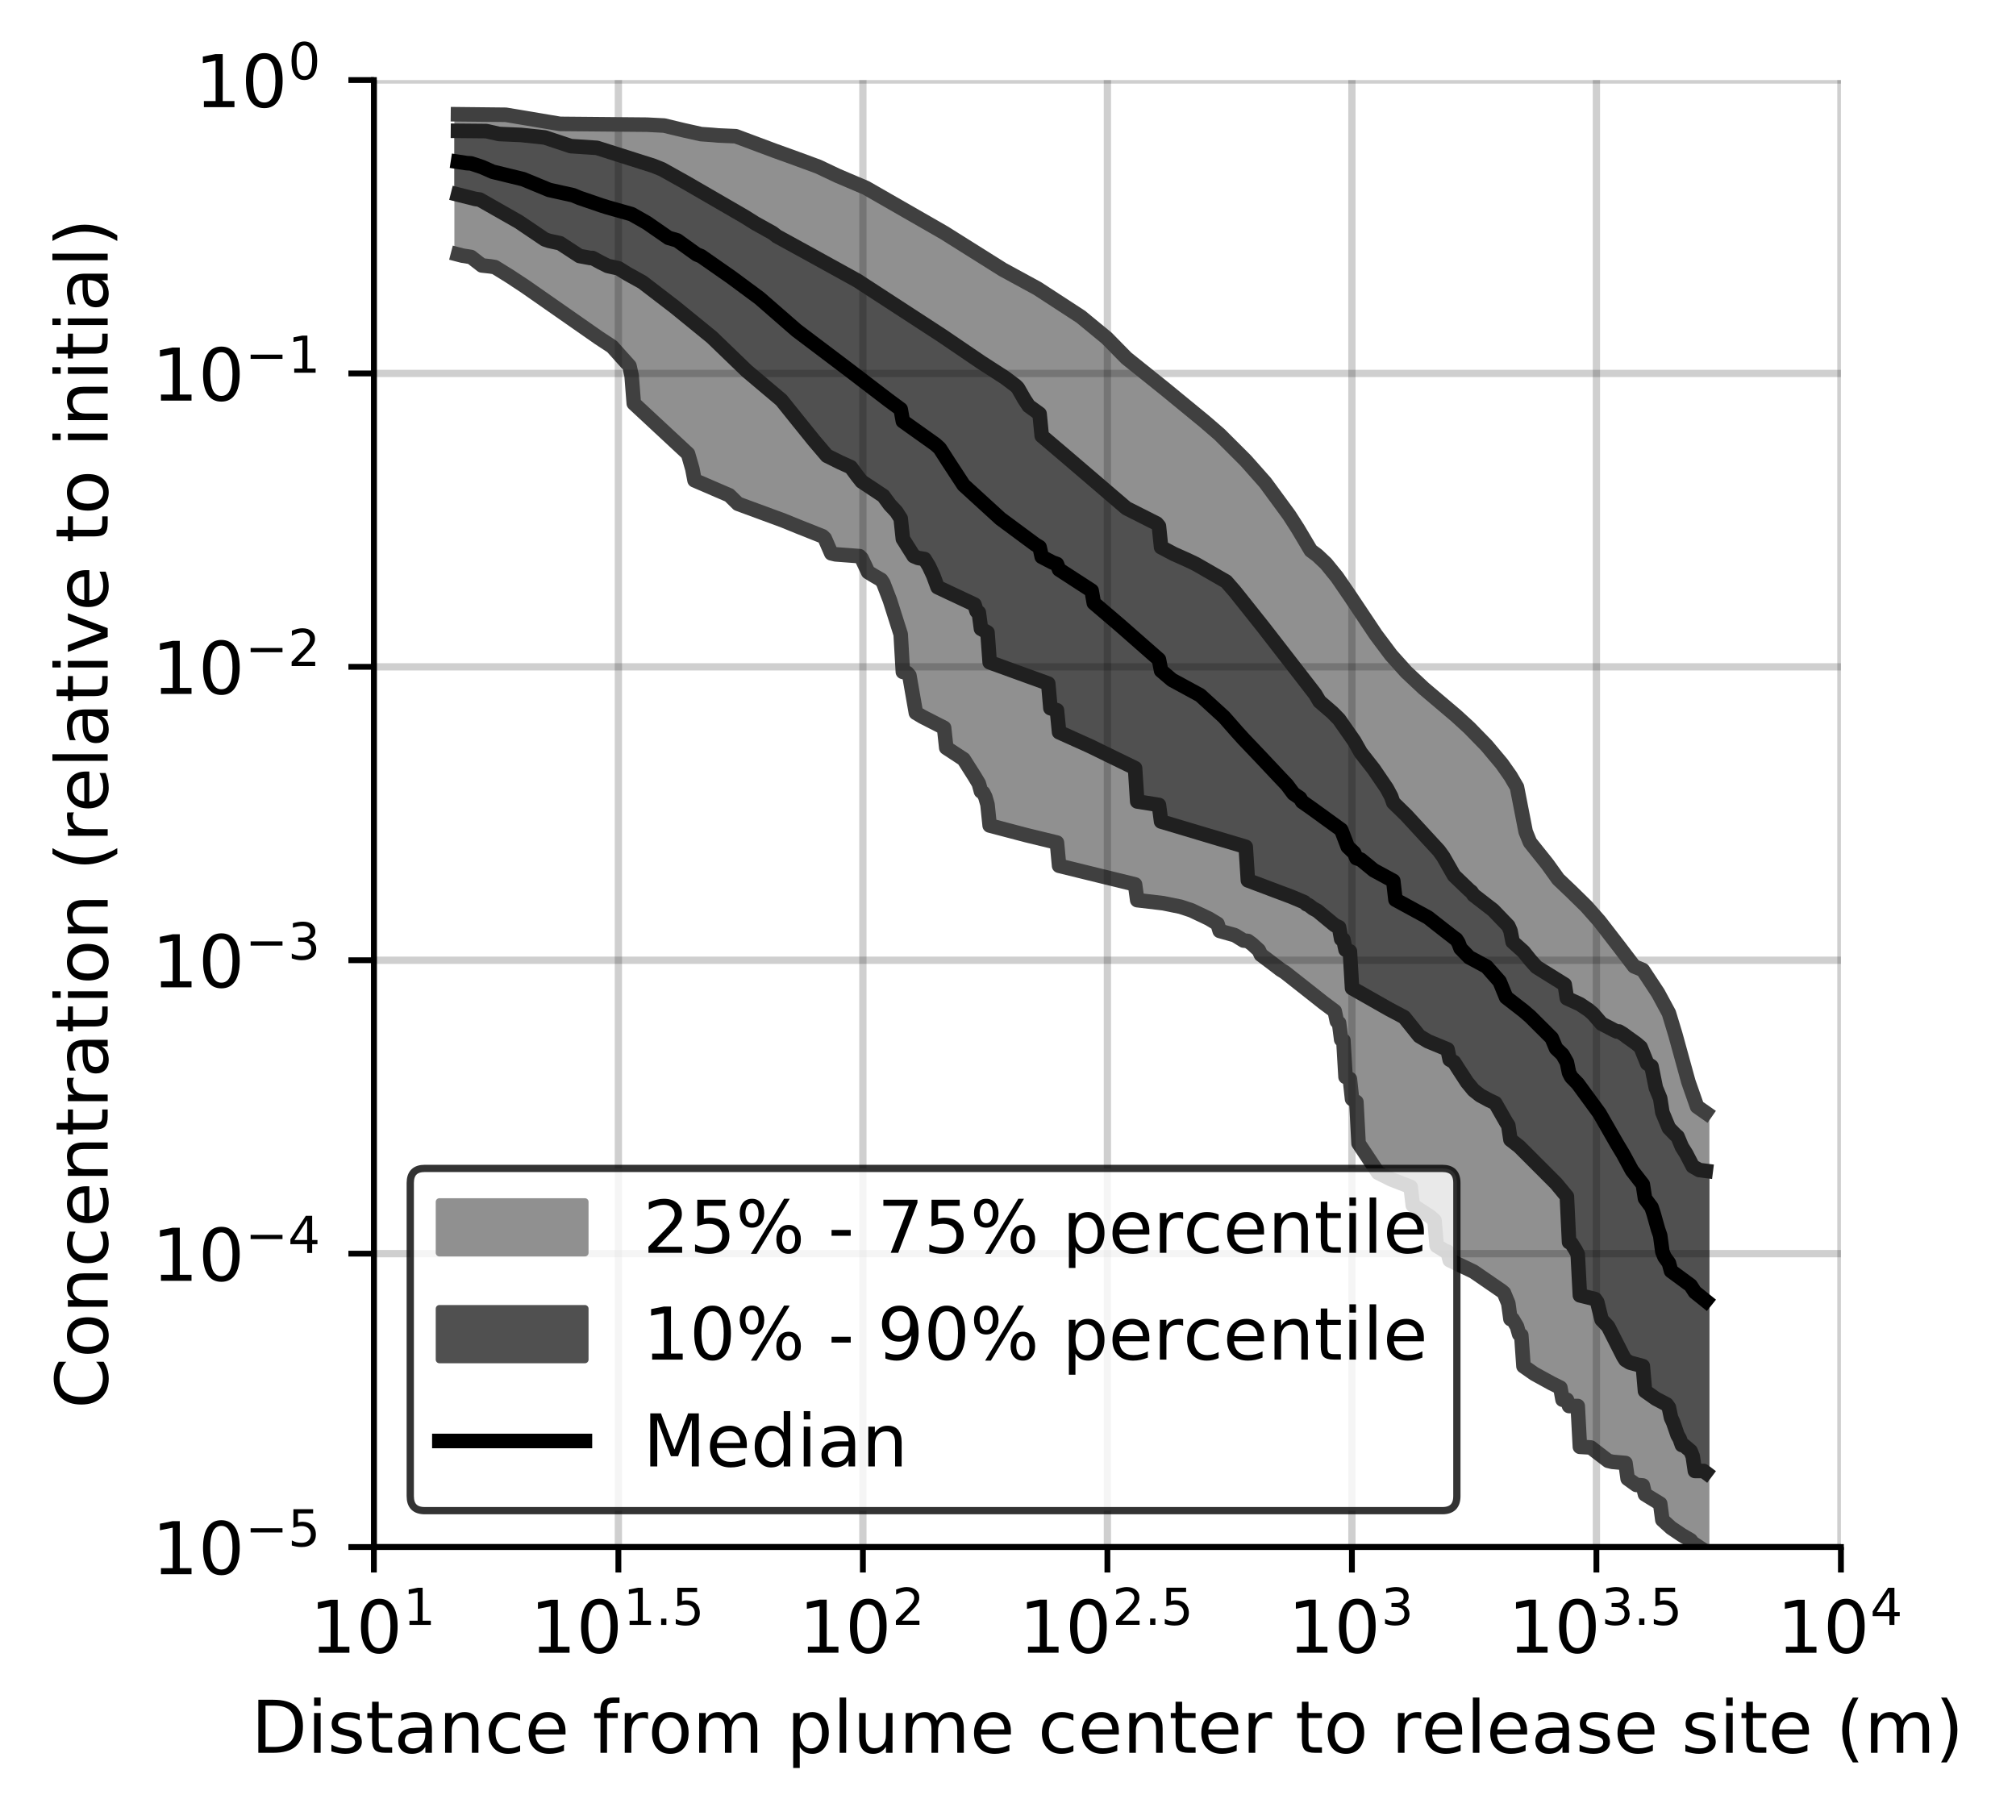 <?xml version="1.0" encoding="utf-8" standalone="no"?>
<!DOCTYPE svg PUBLIC "-//W3C//DTD SVG 1.1//EN"
  "http://www.w3.org/Graphics/SVG/1.1/DTD/svg11.dtd">
<!-- Created with matplotlib (https://matplotlib.org/) -->
<svg height="250.155pt" version="1.1" viewBox="0 0 277.037 250.155" width="277.037pt" xmlns="http://www.w3.org/2000/svg" xmlns:xlink="http://www.w3.org/1999/xlink">
 <defs>
  <style type="text/css">
*{stroke-linecap:butt;stroke-linejoin:round;}
  </style>
 </defs>
 <g id="figure_1">
  <g id="patch_1">
   <path d="M 0 250.155 
L 277.037 250.155 
L 277.037 0 
L 0 0 
z
" style="fill:#ffffff;"/>
  </g>
  <g id="axes_1">
   <g id="patch_2">
    <path d="M 51.378 212.599 
L 252.978 212.599 
L 252.978 10.999 
L 51.378 10.999 
z
" style="fill:#ffffff;"/>
   </g>
   <g id="PolyCollection_1">
    <defs>
     <path d="M 62.94 -234.454 
L 62.94 -215.182 
L 63.238 -215.047 
L 63.536 -215.028 
L 63.835 -215.007 
L 64.133 -214.986 
L 64.431 -214.965 
L 64.729 -214.838 
L 65.027 -214.592 
L 65.326 -214.354 
L 65.624 -214.129 
L 65.922 -213.904 
L 66.22 -213.679 
L 66.518 -213.621 
L 66.817 -213.596 
L 67.115 -213.571 
L 67.413 -213.546 
L 67.711 -213.521 
L 68.009 -213.447 
L 68.308 -213.244 
L 68.606 -213.047 
L 68.904 -212.869 
L 69.202 -212.69 
L 69.5 -212.511 
L 69.799 -212.333 
L 70.097 -212.154 
L 70.395 -211.975 
L 70.693 -211.797 
L 70.991 -211.739 
L 71.29 -211.469 
L 71.588 -211.2 
L 71.886 -210.988 
L 72.184 -210.776 
L 72.482 -210.564 
L 72.78 -210.352 
L 73.079 -210.14 
L 73.377 -209.928 
L 73.675 -209.715 
L 73.973 -209.493 
L 74.271 -209.241 
L 74.57 -208.989 
L 74.868 -208.759 
L 75.166 -208.553 
L 75.464 -208.349 
L 75.762 -208.144 
L 76.061 -207.939 
L 76.359 -207.734 
L 76.657 -207.527 
L 76.955 -207.322 
L 77.253 -207.116 
L 77.552 -206.911 
L 77.85 -206.705 
L 78.148 -206.497 
L 78.446 -206.29 
L 78.744 -206.083 
L 79.043 -205.875 
L 79.341 -205.669 
L 79.639 -205.462 
L 79.937 -205.256 
L 80.235 -205.052 
L 80.534 -204.858 
L 80.832 -204.665 
L 81.13 -204.472 
L 81.428 -204.279 
L 81.726 -204.086 
L 82.025 -203.892 
L 82.323 -203.699 
L 82.621 -203.506 
L 82.919 -203.313 
L 83.217 -203.119 
L 83.516 -202.926 
L 83.814 -202.733 
L 84.112 -202.526 
L 84.41 -202.207 
L 84.708 -201.886 
L 85.007 -201.566 
L 85.305 -201.246 
L 85.603 -200.926 
L 85.901 -200.606 
L 86.199 -200.286 
L 86.498 -199.866 
L 86.796 -198.53 
L 87.094 -194.72 
L 87.392 -194.447 
L 87.69 -194.173 
L 87.989 -193.899 
L 88.287 -193.626 
L 88.585 -193.352 
L 88.883 -193.079 
L 89.181 -192.808 
L 89.48 -192.537 
L 89.778 -192.265 
L 90.076 -191.994 
L 90.374 -191.717 
L 90.672 -191.434 
L 90.971 -191.152 
L 91.269 -190.869 
L 91.567 -190.586 
L 91.865 -190.303 
L 92.163 -190.02 
L 92.462 -189.738 
L 92.76 -189.455 
L 93.058 -189.176 
L 93.356 -188.899 
L 93.654 -188.621 
L 93.953 -188.344 
L 94.251 -188.066 
L 94.549 -187.789 
L 94.847 -186.757 
L 95.145 -185.714 
L 95.444 -184.15 
L 95.742 -184.02 
L 96.04 -183.891 
L 96.338 -183.761 
L 96.636 -183.632 
L 96.935 -183.502 
L 97.233 -183.373 
L 97.531 -183.243 
L 97.829 -183.113 
L 98.127 -182.981 
L 98.426 -182.849 
L 98.724 -182.717 
L 99.022 -182.593 
L 99.32 -182.474 
L 99.618 -182.354 
L 99.917 -182.234 
L 100.215 -182.095 
L 100.513 -181.796 
L 100.811 -181.496 
L 101.109 -181.197 
L 101.408 -180.924 
L 101.706 -180.819 
L 102.004 -180.714 
L 102.302 -180.609 
L 102.6 -180.504 
L 102.899 -180.398 
L 103.197 -180.293 
L 103.495 -180.187 
L 103.793 -180.081 
L 104.091 -179.985 
L 104.39 -179.887 
L 104.688 -179.788 
L 104.986 -179.69 
L 105.284 -179.592 
L 105.582 -179.494 
L 105.881 -179.396 
L 106.179 -179.298 
L 106.477 -179.18 
L 106.775 -179.04 
L 107.073 -178.899 
L 107.372 -178.758 
L 107.67 -178.617 
L 107.968 -178.478 
L 108.266 -178.36 
L 108.564 -178.242 
L 108.863 -178.123 
L 109.161 -178.004 
L 109.459 -177.885 
L 109.757 -177.766 
L 110.055 -177.647 
L 110.354 -177.528 
L 110.652 -177.409 
L 110.95 -177.29 
L 111.248 -177.171 
L 111.546 -177.052 
L 111.845 -176.934 
L 112.143 -176.816 
L 112.441 -176.698 
L 112.739 -176.58 
L 113.037 -176.462 
L 113.336 -176.174 
L 113.634 -175.441 
L 113.932 -174.699 
L 114.23 -174.118 
L 114.528 -174.004 
L 114.826 -173.974 
L 115.125 -173.947 
L 115.423 -173.92 
L 115.721 -173.892 
L 116.019 -173.865 
L 116.317 -173.837 
L 116.616 -173.818 
L 116.914 -173.8 
L 117.212 -173.782 
L 117.51 -173.764 
L 117.808 -173.746 
L 118.107 -173.728 
L 118.405 -173.428 
L 118.703 -172.81 
L 119.001 -172.191 
L 119.299 -171.532 
L 119.598 -171.309 
L 119.896 -171.152 
L 120.194 -170.986 
L 120.492 -170.819 
L 120.79 -170.647 
L 121.089 -170.472 
L 121.387 -170.018 
L 121.685 -169.327 
L 121.983 -168.548 
L 122.281 -167.692 
L 122.58 -166.745 
L 122.878 -165.787 
L 123.176 -164.933 
L 123.474 -163.989 
L 123.772 -162.994 
L 124.071 -157.823 
L 124.369 -157.75 
L 124.667 -157.671 
L 124.965 -157.329 
L 125.263 -155.487 
L 125.562 -153.4 
L 125.86 -152.196 
L 126.158 -151.981 
L 126.456 -151.809 
L 126.754 -151.663 
L 127.053 -151.511 
L 127.351 -151.359 
L 127.649 -151.207 
L 127.947 -151.054 
L 128.245 -150.901 
L 128.544 -150.748 
L 128.842 -150.594 
L 129.14 -150.441 
L 129.438 -150.289 
L 129.736 -150.139 
L 130.035 -147.389 
L 130.333 -147.186 
L 130.631 -146.985 
L 130.929 -146.784 
L 131.227 -146.584 
L 131.526 -146.384 
L 131.824 -146.195 
L 132.122 -146.011 
L 132.42 -145.824 
L 132.718 -145.385 
L 133.017 -144.924 
L 133.315 -144.424 
L 133.613 -143.957 
L 133.911 -143.476 
L 134.209 -142.984 
L 134.508 -142.478 
L 134.806 -141.399 
L 135.104 -141.219 
L 135.402 -140.638 
L 135.7 -139.6 
L 135.999 -136.714 
L 136.297 -136.629 
L 136.595 -136.545 
L 136.893 -136.466 
L 137.191 -136.386 
L 137.49 -136.306 
L 137.788 -136.227 
L 138.086 -136.147 
L 138.384 -136.067 
L 138.682 -135.989 
L 138.981 -135.912 
L 139.279 -135.836 
L 139.577 -135.759 
L 139.875 -135.682 
L 140.173 -135.605 
L 140.472 -135.529 
L 140.77 -135.455 
L 141.068 -135.381 
L 141.366 -135.306 
L 141.664 -135.232 
L 141.963 -135.158 
L 142.261 -135.083 
L 142.559 -135.011 
L 142.857 -134.94 
L 143.155 -134.869 
L 143.454 -134.799 
L 143.752 -134.728 
L 144.05 -134.657 
L 144.348 -134.586 
L 144.646 -134.513 
L 144.945 -134.439 
L 145.243 -134.366 
L 145.541 -131.178 
L 145.839 -131.105 
L 146.137 -131.032 
L 146.436 -130.956 
L 146.734 -130.881 
L 147.032 -130.805 
L 147.33 -130.73 
L 147.628 -130.654 
L 147.927 -130.577 
L 148.225 -130.5 
L 148.523 -130.424 
L 148.821 -130.347 
L 149.119 -130.269 
L 149.418 -130.19 
L 149.716 -130.109 
L 150.014 -130.028 
L 150.312 -129.948 
L 150.61 -129.88 
L 150.909 -129.811 
L 151.207 -129.741 
L 151.505 -129.671 
L 151.803 -129.601 
L 152.101 -129.531 
L 152.4 -129.461 
L 152.698 -129.391 
L 152.996 -129.321 
L 153.294 -129.251 
L 153.592 -129.181 
L 153.891 -129.111 
L 154.189 -129.04 
L 154.487 -128.97 
L 154.785 -128.9 
L 155.083 -128.83 
L 155.381 -128.759 
L 155.68 -128.689 
L 155.978 -128.618 
L 156.276 -126.455 
L 156.574 -126.428 
L 156.872 -126.4 
L 157.171 -126.371 
L 157.469 -126.341 
L 157.767 -126.308 
L 158.065 -126.275 
L 158.363 -126.241 
L 158.662 -126.201 
L 158.96 -126.162 
L 159.258 -126.121 
L 159.556 -126.077 
L 159.854 -126.032 
L 160.153 -125.982 
L 160.451 -125.929 
L 160.749 -125.875 
L 161.047 -125.818 
L 161.345 -125.76 
L 161.644 -125.692 
L 161.942 -125.624 
L 162.24 -125.546 
L 162.538 -125.466 
L 162.836 -125.376 
L 163.135 -125.28 
L 163.433 -125.171 
L 163.731 -125.051 
L 164.029 -124.92 
L 164.327 -124.771 
L 164.626 -124.643 
L 164.924 -124.518 
L 165.222 -124.395 
L 165.52 -124.271 
L 165.818 -124.095 
L 166.117 -123.919 
L 166.415 -123.74 
L 166.713 -123.56 
L 167.011 -123.38 
L 167.309 -123.2 
L 167.608 -122.227 
L 167.906 -122.148 
L 168.204 -122.066 
L 168.502 -121.985 
L 168.8 -121.904 
L 169.099 -121.822 
L 169.397 -121.741 
L 169.695 -121.639 
L 169.993 -121.457 
L 170.291 -121.275 
L 170.59 -121.09 
L 170.888 -120.906 
L 171.186 -120.875 
L 171.484 -120.845 
L 171.782 -120.674 
L 172.081 -120.402 
L 172.379 -120.13 
L 172.677 -119.858 
L 172.975 -119.586 
L 173.273 -118.954 
L 173.572 -118.745 
L 173.87 -118.537 
L 174.168 -118.328 
L 174.466 -118.102 
L 174.764 -117.852 
L 175.063 -117.603 
L 175.361 -117.352 
L 175.659 -117.101 
L 175.957 -116.915 
L 176.255 -116.79 
L 176.554 -116.547 
L 176.852 -116.304 
L 177.15 -116.061 
L 177.448 -115.819 
L 177.746 -115.578 
L 178.045 -115.337 
L 178.343 -115.097 
L 178.641 -114.858 
L 178.939 -114.622 
L 179.237 -114.387 
L 179.536 -114.152 
L 179.834 -113.917 
L 180.132 -113.686 
L 180.43 -113.454 
L 180.728 -113.223 
L 181.027 -112.993 
L 181.325 -112.766 
L 181.623 -112.539 
L 181.921 -112.313 
L 182.219 -112.087 
L 182.518 -111.866 
L 182.816 -111.644 
L 183.114 -111.423 
L 183.412 -111.202 
L 183.71 -109.811 
L 184.009 -109.582 
L 184.307 -107.287 
L 184.605 -107.188 
L 184.903 -102.163 
L 185.201 -102.021 
L 185.5 -101.878 
L 185.798 -99.126 
L 186.096 -98.918 
L 186.394 -98.714 
L 186.692 -93.033 
L 186.991 -92.564 
L 187.289 -92.101 
L 187.587 -91.639 
L 187.885 -91.176 
L 188.183 -90.71 
L 188.482 -90.24 
L 188.78 -89.76 
L 189.078 -89.268 
L 189.376 -88.989 
L 189.674 -88.822 
L 189.973 -88.651 
L 190.271 -88.474 
L 190.569 -88.336 
L 190.867 -88.214 
L 191.165 -88.093 
L 191.464 -87.973 
L 191.762 -87.853 
L 192.06 -87.735 
L 192.358 -87.62 
L 192.656 -87.505 
L 192.955 -87.391 
L 193.253 -87.277 
L 193.551 -87.164 
L 193.849 -87.048 
L 194.147 -84.518 
L 194.446 -84.337 
L 194.744 -84.158 
L 195.042 -83.977 
L 195.34 -83.798 
L 195.638 -83.62 
L 195.936 -83.424 
L 196.235 -83.206 
L 196.533 -82.967 
L 196.831 -82.709 
L 197.129 -82.436 
L 197.427 -78.954 
L 197.726 -78.757 
L 198.024 -78.563 
L 198.322 -78.372 
L 198.62 -78.223 
L 198.918 -78.146 
L 199.217 -76.976 
L 199.515 -76.84 
L 199.813 -76.704 
L 200.111 -76.568 
L 200.409 -76.431 
L 200.708 -76.296 
L 201.006 -76.168 
L 201.304 -76.041 
L 201.602 -75.911 
L 201.9 -75.781 
L 202.199 -75.601 
L 202.497 -75.407 
L 202.795 -75.209 
L 203.093 -75.02 
L 203.391 -74.829 
L 203.69 -74.636 
L 203.988 -74.44 
L 204.286 -74.244 
L 204.584 -74.046 
L 204.882 -73.846 
L 205.181 -73.642 
L 205.479 -73.431 
L 205.777 -73.211 
L 206.075 -72.982 
L 206.373 -72.74 
L 206.672 -72.483 
L 206.97 -71.856 
L 207.268 -71.043 
L 207.566 -68.888 
L 207.864 -68.871 
L 208.163 -68.3 
L 208.461 -67.864 
L 208.759 -66.806 
L 209.057 -66.662 
L 209.355 -62.405 
L 209.654 -62.172 
L 209.952 -61.953 
L 210.25 -61.746 
L 210.548 -61.549 
L 210.846 -61.362 
L 211.145 -61.182 
L 211.443 -61.007 
L 211.741 -60.838 
L 212.039 -60.675 
L 212.337 -60.515 
L 212.636 -60.358 
L 212.934 -60.203 
L 213.232 -60.05 
L 213.53 -59.899 
L 213.828 -59.75 
L 214.127 -59.604 
L 214.425 -59.459 
L 214.723 -57.803 
L 215.021 -57.803 
L 215.319 -57.803 
L 215.618 -56.936 
L 215.916 -56.936 
L 216.214 -56.936 
L 216.512 -56.936 
L 216.81 -56.936 
L 217.109 -51.328 
L 217.407 -51.328 
L 217.705 -51.328 
L 218.003 -51.328 
L 218.301 -51.328 
L 218.6 -51.241 
L 218.898 -50.998 
L 219.196 -50.762 
L 219.494 -50.53 
L 219.792 -50.303 
L 220.091 -50.078 
L 220.389 -49.855 
L 220.687 -49.632 
L 220.985 -49.409 
L 221.283 -49.29 
L 221.582 -49.264 
L 221.88 -49.238 
L 222.178 -49.212 
L 222.476 -49.185 
L 222.774 -49.159 
L 223.073 -49.132 
L 223.371 -49.105 
L 223.669 -46.953 
L 223.967 -46.702 
L 224.265 -46.436 
L 224.564 -46.143 
L 224.862 -46.095 
L 225.16 -46.055 
L 225.458 -46.03 
L 225.756 -46.017 
L 226.055 -44.795 
L 226.353 -44.627 
L 226.651 -44.455 
L 226.949 -44.28 
L 227.247 -44.1 
L 227.546 -43.912 
L 227.844 -43.717 
L 228.142 -43.514 
L 228.44 -41.285 
L 228.738 -40.99 
L 229.037 -40.703 
L 229.335 -40.443 
L 229.633 -40.201 
L 229.931 -39.973 
L 230.229 -39.76 
L 230.528 -39.562 
L 230.826 -39.376 
L 231.124 -39.196 
L 231.422 -39.023 
L 231.72 -38.844 
L 232.019 -38.662 
L 232.317 -38.503 
L 232.615 -38.12 
L 232.913 -37.928 
L 233.211 -37.736 
L 233.51 -37.542 
L 233.808 -37.345 
L 234.106 -37.145 
L 234.404 -36.94 
L 234.404 -97.248 
L 234.404 -97.248 
L 234.106 -97.448 
L 233.808 -97.655 
L 233.51 -97.877 
L 233.211 -98.081 
L 232.913 -98.846 
L 232.615 -99.764 
L 232.317 -100.646 
L 232.019 -101.485 
L 231.72 -102.22 
L 231.422 -103.259 
L 231.124 -104.224 
L 230.826 -105.736 
L 230.528 -106.87 
L 230.229 -107.985 
L 229.931 -109.037 
L 229.633 -110.028 
L 229.335 -110.934 
L 229.037 -111.53 
L 228.738 -112.107 
L 228.44 -112.652 
L 228.142 -113.183 
L 227.844 -113.693 
L 227.546 -114.189 
L 227.247 -114.675 
L 226.949 -115.145 
L 226.651 -115.567 
L 226.353 -115.995 
L 226.055 -116.425 
L 225.756 -116.857 
L 225.458 -116.981 
L 225.16 -117.091 
L 224.862 -117.199 
L 224.564 -117.35 
L 224.265 -117.741 
L 223.967 -118.131 
L 223.669 -118.522 
L 223.371 -118.912 
L 223.073 -119.302 
L 222.774 -119.695 
L 222.476 -120.092 
L 222.178 -120.499 
L 221.88 -120.895 
L 221.582 -121.286 
L 221.283 -121.676 
L 220.985 -122.063 
L 220.687 -122.447 
L 220.389 -122.826 
L 220.091 -123.197 
L 219.792 -123.566 
L 219.494 -123.92 
L 219.196 -124.275 
L 218.898 -124.613 
L 218.6 -124.948 
L 218.301 -125.274 
L 218.003 -125.591 
L 217.705 -125.907 
L 217.407 -126.207 
L 217.109 -126.507 
L 216.81 -126.797 
L 216.512 -127.082 
L 216.214 -127.366 
L 215.916 -127.638 
L 215.618 -127.91 
L 215.319 -128.179 
L 215.021 -128.44 
L 214.723 -128.735 
L 214.425 -129.035 
L 214.127 -129.341 
L 213.828 -129.799 
L 213.53 -130.154 
L 213.232 -130.501 
L 212.934 -130.971 
L 212.636 -131.417 
L 212.337 -131.822 
L 212.039 -132.203 
L 211.741 -132.587 
L 211.443 -132.987 
L 211.145 -133.386 
L 210.846 -133.719 
L 210.548 -134.041 
L 210.25 -134.402 
L 209.952 -134.973 
L 209.654 -135.87 
L 209.355 -137.132 
L 209.057 -138.723 
L 208.759 -140.337 
L 208.461 -141.979 
L 208.163 -142.537 
L 207.864 -143.033 
L 207.566 -143.512 
L 207.268 -143.96 
L 206.97 -144.393 
L 206.672 -144.808 
L 206.373 -145.202 
L 206.075 -145.583 
L 205.777 -145.957 
L 205.479 -146.317 
L 205.181 -146.668 
L 204.882 -147.015 
L 204.584 -147.358 
L 204.286 -147.694 
L 203.988 -148.025 
L 203.69 -148.347 
L 203.391 -148.665 
L 203.093 -148.962 
L 202.795 -149.259 
L 202.497 -149.555 
L 202.199 -149.851 
L 201.9 -150.141 
L 201.602 -150.423 
L 201.304 -150.706 
L 201.006 -150.981 
L 200.708 -151.256 
L 200.409 -151.527 
L 200.111 -151.781 
L 199.813 -152.034 
L 199.515 -152.286 
L 199.217 -152.535 
L 198.918 -152.784 
L 198.62 -153.034 
L 198.322 -153.287 
L 198.024 -153.54 
L 197.726 -153.79 
L 197.427 -154.036 
L 197.129 -154.284 
L 196.831 -154.535 
L 196.533 -154.792 
L 196.235 -155.049 
L 195.936 -155.307 
L 195.638 -155.57 
L 195.34 -155.832 
L 195.042 -156.094 
L 194.744 -156.367 
L 194.446 -156.643 
L 194.147 -156.919 
L 193.849 -157.21 
L 193.551 -157.507 
L 193.253 -157.805 
L 192.955 -158.113 
L 192.656 -158.437 
L 192.358 -158.76 
L 192.06 -159.084 
L 191.762 -159.433 
L 191.464 -159.784 
L 191.165 -160.136 
L 190.867 -160.504 
L 190.569 -160.894 
L 190.271 -161.284 
L 189.973 -161.674 
L 189.674 -162.086 
L 189.376 -162.502 
L 189.078 -162.918 
L 188.78 -163.336 
L 188.482 -163.763 
L 188.183 -164.19 
L 187.885 -164.618 
L 187.587 -165.058 
L 187.289 -165.514 
L 186.991 -165.97 
L 186.692 -166.425 
L 186.394 -166.885 
L 186.096 -167.348 
L 185.798 -167.81 
L 185.5 -168.273 
L 185.201 -168.723 
L 184.903 -169.168 
L 184.605 -169.612 
L 184.307 -170.057 
L 184.009 -170.474 
L 183.71 -170.877 
L 183.412 -171.281 
L 183.114 -171.685 
L 182.816 -172.045 
L 182.518 -172.379 
L 182.219 -172.712 
L 181.921 -173.046 
L 181.623 -173.34 
L 181.325 -173.589 
L 181.027 -173.837 
L 180.728 -174.085 
L 180.43 -174.324 
L 180.132 -174.504 
L 179.834 -174.854 
L 179.536 -175.409 
L 179.237 -175.963 
L 178.939 -176.481 
L 178.641 -176.998 
L 178.343 -177.514 
L 178.045 -178.012 
L 177.746 -178.502 
L 177.448 -178.945 
L 177.15 -179.373 
L 176.852 -179.8 
L 176.554 -180.228 
L 176.255 -180.657 
L 175.957 -181.086 
L 175.659 -181.493 
L 175.361 -181.883 
L 175.063 -182.274 
L 174.764 -182.664 
L 174.466 -183.056 
L 174.168 -183.447 
L 173.87 -183.839 
L 173.572 -184.201 
L 173.273 -184.534 
L 172.975 -184.867 
L 172.677 -185.201 
L 172.379 -185.535 
L 172.081 -185.87 
L 171.782 -186.205 
L 171.484 -186.539 
L 171.186 -186.864 
L 170.888 -187.165 
L 170.59 -187.465 
L 170.291 -187.766 
L 169.993 -188.067 
L 169.695 -188.368 
L 169.397 -188.669 
L 169.099 -188.97 
L 168.8 -189.272 
L 168.502 -189.573 
L 168.204 -189.866 
L 167.906 -190.153 
L 167.608 -190.439 
L 167.309 -190.727 
L 167.011 -191.014 
L 166.713 -191.275 
L 166.415 -191.523 
L 166.117 -191.763 
L 165.818 -192.004 
L 165.52 -192.244 
L 165.222 -192.485 
L 164.924 -192.726 
L 164.626 -192.97 
L 164.327 -193.214 
L 164.029 -193.458 
L 163.731 -193.702 
L 163.433 -193.943 
L 163.135 -194.184 
L 162.836 -194.425 
L 162.538 -194.666 
L 162.24 -194.907 
L 161.942 -195.152 
L 161.644 -195.4 
L 161.345 -195.648 
L 161.047 -195.896 
L 160.749 -196.145 
L 160.451 -196.396 
L 160.153 -196.648 
L 159.854 -196.901 
L 159.556 -197.154 
L 159.258 -197.407 
L 158.96 -197.66 
L 158.662 -197.913 
L 158.363 -198.154 
L 158.065 -198.394 
L 157.767 -198.635 
L 157.469 -198.866 
L 157.171 -199.096 
L 156.872 -199.326 
L 156.574 -199.558 
L 156.276 -199.791 
L 155.978 -200.023 
L 155.68 -200.256 
L 155.381 -200.488 
L 155.083 -200.721 
L 154.785 -200.953 
L 154.487 -201.18 
L 154.189 -201.476 
L 153.891 -201.793 
L 153.592 -202.109 
L 153.294 -202.425 
L 152.996 -202.74 
L 152.698 -203.056 
L 152.4 -203.372 
L 152.101 -203.688 
L 151.803 -204.003 
L 151.505 -204.282 
L 151.207 -204.52 
L 150.909 -204.759 
L 150.61 -204.996 
L 150.312 -205.229 
L 150.014 -205.463 
L 149.716 -205.697 
L 149.418 -205.931 
L 149.119 -206.165 
L 148.821 -206.398 
L 148.523 -206.632 
L 148.225 -206.866 
L 147.927 -207.071 
L 147.628 -207.266 
L 147.33 -207.461 
L 147.032 -207.655 
L 146.734 -207.847 
L 146.436 -208.04 
L 146.137 -208.232 
L 145.839 -208.424 
L 145.541 -208.617 
L 145.243 -208.809 
L 144.945 -209.001 
L 144.646 -209.193 
L 144.348 -209.386 
L 144.05 -209.578 
L 143.752 -209.767 
L 143.454 -209.954 
L 143.155 -210.141 
L 142.857 -210.328 
L 142.559 -210.516 
L 142.261 -210.704 
L 141.963 -210.892 
L 141.664 -211.08 
L 141.366 -211.249 
L 141.068 -211.404 
L 140.77 -211.56 
L 140.472 -211.715 
L 140.173 -211.871 
L 139.875 -212.026 
L 139.577 -212.182 
L 139.279 -212.337 
L 138.981 -212.493 
L 138.682 -212.648 
L 138.384 -212.804 
L 138.086 -212.959 
L 137.788 -213.115 
L 137.49 -213.27 
L 137.191 -213.405 
L 136.893 -213.54 
L 136.595 -213.675 
L 136.297 -213.83 
L 135.999 -214.028 
L 135.7 -214.226 
L 135.402 -214.423 
L 135.104 -214.621 
L 134.806 -214.818 
L 134.508 -215.016 
L 134.209 -215.213 
L 133.911 -215.411 
L 133.613 -215.608 
L 133.315 -215.806 
L 133.017 -216.003 
L 132.718 -216.201 
L 132.42 -216.398 
L 132.122 -216.596 
L 131.824 -216.793 
L 131.526 -216.991 
L 131.227 -217.188 
L 130.929 -217.387 
L 130.631 -217.586 
L 130.333 -217.785 
L 130.035 -217.983 
L 129.736 -218.175 
L 129.438 -218.351 
L 129.14 -218.526 
L 128.842 -218.701 
L 128.544 -218.875 
L 128.245 -219.047 
L 127.947 -219.219 
L 127.649 -219.391 
L 127.351 -219.563 
L 127.053 -219.735 
L 126.754 -219.908 
L 126.456 -220.08 
L 126.158 -220.252 
L 125.86 -220.424 
L 125.562 -220.596 
L 125.263 -220.768 
L 124.965 -220.94 
L 124.667 -221.112 
L 124.369 -221.284 
L 124.071 -221.457 
L 123.772 -221.629 
L 123.474 -221.801 
L 123.176 -221.973 
L 122.878 -222.145 
L 122.58 -222.317 
L 122.281 -222.489 
L 121.983 -222.66 
L 121.685 -222.827 
L 121.387 -222.995 
L 121.089 -223.163 
L 120.79 -223.33 
L 120.492 -223.498 
L 120.194 -223.666 
L 119.896 -223.834 
L 119.598 -224.001 
L 119.299 -224.169 
L 119.001 -224.337 
L 118.703 -224.505 
L 118.405 -224.672 
L 118.107 -224.799 
L 117.808 -224.918 
L 117.51 -225.037 
L 117.212 -225.155 
L 116.914 -225.274 
L 116.616 -225.393 
L 116.317 -225.512 
L 116.019 -225.63 
L 115.721 -225.749 
L 115.423 -225.868 
L 115.125 -225.986 
L 114.826 -226.105 
L 114.528 -226.224 
L 114.23 -226.343 
L 113.932 -226.491 
L 113.634 -226.644 
L 113.336 -226.797 
L 113.037 -226.95 
L 112.739 -227.104 
L 112.441 -227.257 
L 112.143 -227.41 
L 111.845 -227.552 
L 111.546 -227.652 
L 111.248 -227.752 
L 110.95 -227.852 
L 110.652 -227.953 
L 110.354 -228.053 
L 110.055 -228.153 
L 109.757 -228.254 
L 109.459 -228.354 
L 109.161 -228.454 
L 108.863 -228.555 
L 108.564 -228.655 
L 108.266 -228.755 
L 107.968 -228.855 
L 107.67 -228.956 
L 107.372 -229.073 
L 107.073 -229.192 
L 106.775 -229.311 
L 106.477 -229.43 
L 106.179 -229.548 
L 105.881 -229.667 
L 105.582 -229.786 
L 105.284 -229.905 
L 104.986 -230.023 
L 104.688 -230.142 
L 104.39 -230.261 
L 104.091 -230.379 
L 103.793 -230.486 
L 103.495 -230.591 
L 103.197 -230.697 
L 102.899 -230.802 
L 102.6 -230.908 
L 102.302 -231.013 
L 102.004 -231.119 
L 101.706 -231.224 
L 101.408 -231.33 
L 101.109 -231.435 
L 100.811 -231.525 
L 100.513 -231.536 
L 100.215 -231.541 
L 99.917 -231.541 
L 99.618 -231.541 
L 99.32 -231.541 
L 99.022 -231.541 
L 98.724 -231.541 
L 98.426 -231.541 
L 98.127 -231.567 
L 97.829 -231.619 
L 97.531 -231.672 
L 97.233 -231.707 
L 96.935 -231.713 
L 96.636 -231.719 
L 96.338 -231.725 
L 96.04 -231.731 
L 95.742 -231.803 
L 95.444 -231.878 
L 95.145 -231.954 
L 94.847 -232.029 
L 94.549 -232.105 
L 94.251 -232.181 
L 93.953 -232.256 
L 93.654 -232.332 
L 93.356 -232.407 
L 93.058 -232.483 
L 92.76 -232.558 
L 92.462 -232.634 
L 92.163 -232.709 
L 91.865 -232.78 
L 91.567 -232.84 
L 91.269 -232.901 
L 90.971 -232.958 
L 90.672 -232.988 
L 90.374 -232.994 
L 90.076 -233 
L 89.778 -233.006 
L 89.48 -233.012 
L 89.181 -233.017 
L 88.883 -233.023 
L 88.585 -233.029 
L 88.287 -233.035 
L 87.989 -233.041 
L 87.69 -233.047 
L 87.392 -233.053 
L 87.094 -233.058 
L 86.796 -233.064 
L 86.498 -233.07 
L 86.199 -233.076 
L 85.901 -233.082 
L 85.603 -233.088 
L 85.305 -233.093 
L 85.007 -233.099 
L 84.708 -233.105 
L 84.41 -233.111 
L 84.112 -233.117 
L 83.814 -233.123 
L 83.516 -233.129 
L 83.217 -233.132 
L 82.919 -233.132 
L 82.621 -233.132 
L 82.323 -233.132 
L 82.025 -233.132 
L 81.726 -233.132 
L 81.428 -233.132 
L 81.13 -233.132 
L 80.832 -233.132 
L 80.534 -233.132 
L 80.235 -233.132 
L 79.937 -233.132 
L 79.639 -233.132 
L 79.341 -233.132 
L 79.043 -233.132 
L 78.744 -233.132 
L 78.446 -233.132 
L 78.148 -233.132 
L 77.85 -233.132 
L 77.552 -233.132 
L 77.253 -233.132 
L 76.955 -233.132 
L 76.657 -233.132 
L 76.359 -233.165 
L 76.061 -233.218 
L 75.762 -233.271 
L 75.464 -233.324 
L 75.166 -233.377 
L 74.868 -233.43 
L 74.57 -233.483 
L 74.271 -233.536 
L 73.973 -233.589 
L 73.675 -233.642 
L 73.377 -233.695 
L 73.079 -233.748 
L 72.78 -233.801 
L 72.482 -233.854 
L 72.184 -233.906 
L 71.886 -233.959 
L 71.588 -234.012 
L 71.29 -234.065 
L 70.991 -234.118 
L 70.693 -234.171 
L 70.395 -234.224 
L 70.097 -234.277 
L 69.799 -234.33 
L 69.5 -234.383 
L 69.202 -234.436 
L 68.904 -234.454 
L 68.606 -234.454 
L 68.308 -234.454 
L 68.009 -234.454 
L 67.711 -234.454 
L 67.413 -234.454 
L 67.115 -234.454 
L 66.817 -234.454 
L 66.518 -234.454 
L 66.22 -234.454 
L 65.922 -234.454 
L 65.624 -234.454 
L 65.326 -234.454 
L 65.027 -234.454 
L 64.729 -234.454 
L 64.431 -234.454 
L 64.133 -234.454 
L 63.835 -234.454 
L 63.536 -234.454 
L 63.238 -234.454 
L 62.94 -234.454 
z
" id="m72d5265dde" style="stroke:#909090;"/>
    </defs>
    <g clip-path="url(#p987a0872fa)">
     <use style="fill:#909090;stroke:#909090;" x="0" xlink:href="#m72d5265dde" y="250.155"/>
    </g>
   </g>
   <g id="PolyCollection_2">
    <defs>
     <path d="M 62.94 -232.177 
L 62.94 -223.413 
L 63.238 -223.324 
L 63.536 -223.202 
L 63.835 -223.08 
L 64.133 -222.974 
L 64.431 -222.934 
L 64.729 -222.893 
L 65.027 -222.853 
L 65.326 -222.812 
L 65.624 -222.771 
L 65.922 -222.731 
L 66.22 -222.567 
L 66.518 -222.384 
L 66.817 -222.201 
L 67.115 -222.018 
L 67.413 -221.835 
L 67.711 -221.652 
L 68.009 -221.508 
L 68.308 -221.366 
L 68.606 -221.223 
L 68.904 -221.081 
L 69.202 -220.977 
L 69.5 -220.858 
L 69.799 -220.661 
L 70.097 -220.464 
L 70.395 -220.267 
L 70.693 -220.069 
L 70.991 -219.872 
L 71.29 -219.675 
L 71.588 -219.464 
L 71.886 -219.25 
L 72.184 -219.035 
L 72.482 -218.82 
L 72.78 -218.606 
L 73.079 -218.391 
L 73.377 -218.177 
L 73.675 -217.962 
L 73.973 -217.748 
L 74.271 -217.555 
L 74.57 -217.405 
L 74.868 -217.255 
L 75.166 -217.106 
L 75.464 -217.054 
L 75.762 -217.004 
L 76.061 -216.954 
L 76.359 -216.904 
L 76.657 -216.854 
L 76.955 -216.732 
L 77.253 -216.525 
L 77.552 -216.318 
L 77.85 -216.11 
L 78.148 -215.892 
L 78.446 -215.667 
L 78.744 -215.457 
L 79.043 -215.247 
L 79.341 -215.046 
L 79.639 -214.976 
L 79.937 -214.906 
L 80.235 -214.836 
L 80.534 -214.766 
L 80.832 -214.699 
L 81.13 -214.699 
L 81.428 -214.699 
L 81.726 -214.567 
L 82.025 -214.396 
L 82.323 -214.224 
L 82.621 -214.053 
L 82.919 -213.881 
L 83.217 -213.71 
L 83.516 -213.608 
L 83.814 -213.55 
L 84.112 -213.493 
L 84.41 -213.436 
L 84.708 -213.379 
L 85.007 -213.278 
L 85.305 -213.066 
L 85.603 -212.852 
L 85.901 -212.68 
L 86.199 -212.531 
L 86.498 -212.382 
L 86.796 -212.233 
L 87.094 -212.085 
L 87.392 -211.936 
L 87.69 -211.783 
L 87.989 -211.611 
L 88.287 -211.373 
L 88.585 -211.153 
L 88.883 -210.934 
L 89.181 -210.709 
L 89.48 -210.479 
L 89.778 -210.248 
L 90.076 -210.017 
L 90.374 -209.787 
L 90.672 -209.556 
L 90.971 -209.325 
L 91.269 -209.094 
L 91.567 -208.864 
L 91.865 -208.633 
L 92.163 -208.402 
L 92.462 -208.171 
L 92.76 -207.941 
L 93.058 -207.706 
L 93.356 -207.469 
L 93.654 -207.224 
L 93.953 -206.98 
L 94.251 -206.735 
L 94.549 -206.489 
L 94.847 -206.235 
L 95.145 -205.981 
L 95.444 -205.727 
L 95.742 -205.473 
L 96.04 -205.241 
L 96.338 -205.024 
L 96.636 -204.806 
L 96.935 -204.589 
L 97.233 -204.357 
L 97.531 -204.088 
L 97.829 -203.809 
L 98.127 -203.513 
L 98.426 -203.217 
L 98.724 -202.921 
L 99.022 -202.624 
L 99.32 -202.328 
L 99.618 -202.032 
L 99.917 -201.736 
L 100.215 -201.44 
L 100.513 -201.144 
L 100.811 -200.846 
L 101.109 -200.546 
L 101.408 -200.246 
L 101.706 -199.947 
L 102.004 -199.695 
L 102.302 -199.449 
L 102.6 -199.203 
L 102.899 -198.957 
L 103.197 -198.711 
L 103.495 -198.465 
L 103.793 -198.219 
L 104.091 -197.973 
L 104.39 -197.727 
L 104.688 -197.481 
L 104.986 -197.235 
L 105.284 -196.988 
L 105.582 -196.737 
L 105.881 -196.484 
L 106.179 -196.23 
L 106.477 -195.977 
L 106.775 -195.724 
L 107.073 -195.47 
L 107.372 -195.178 
L 107.67 -194.788 
L 107.968 -194.398 
L 108.266 -194.004 
L 108.564 -193.604 
L 108.863 -193.253 
L 109.161 -192.905 
L 109.459 -192.557 
L 109.757 -192.21 
L 110.055 -191.862 
L 110.354 -191.515 
L 110.652 -191.136 
L 110.95 -190.757 
L 111.248 -190.378 
L 111.546 -189.999 
L 111.845 -189.621 
L 112.143 -189.242 
L 112.441 -188.863 
L 112.739 -188.487 
L 113.037 -188.134 
L 113.336 -187.782 
L 113.634 -187.521 
L 113.932 -187.354 
L 114.23 -187.207 
L 114.528 -187.06 
L 114.826 -186.916 
L 115.125 -186.773 
L 115.423 -186.63 
L 115.721 -186.494 
L 116.019 -186.359 
L 116.317 -186.225 
L 116.616 -186.09 
L 116.914 -185.955 
L 117.212 -185.586 
L 117.51 -185.172 
L 117.808 -184.747 
L 118.107 -184.3 
L 118.405 -183.991 
L 118.703 -183.785 
L 119.001 -183.589 
L 119.299 -183.394 
L 119.598 -183.196 
L 119.896 -182.999 
L 120.194 -182.801 
L 120.492 -182.603 
L 120.79 -182.406 
L 121.089 -182.208 
L 121.387 -182.011 
L 121.685 -181.56 
L 121.983 -181.099 
L 122.281 -180.791 
L 122.58 -180.482 
L 122.878 -180.161 
L 123.176 -179.834 
L 123.474 -179.369 
L 123.772 -178.904 
L 124.071 -176.103 
L 124.369 -175.602 
L 124.667 -175.1 
L 124.965 -174.599 
L 125.263 -174.077 
L 125.562 -173.734 
L 125.86 -173.549 
L 126.158 -173.482 
L 126.456 -173.437 
L 126.754 -173.384 
L 127.053 -173.331 
L 127.351 -172.891 
L 127.649 -172.356 
L 127.947 -171.741 
L 128.245 -171.078 
L 128.544 -170.203 
L 128.842 -169.465 
L 129.14 -169.3 
L 129.438 -169.166 
L 129.736 -169.031 
L 130.035 -168.897 
L 130.333 -168.762 
L 130.631 -168.628 
L 130.929 -168.492 
L 131.227 -168.355 
L 131.526 -168.218 
L 131.824 -168.076 
L 132.122 -167.934 
L 132.42 -167.792 
L 132.718 -167.65 
L 133.017 -167.508 
L 133.315 -167.366 
L 133.613 -167.224 
L 133.911 -167.082 
L 134.209 -166.15 
L 134.508 -165.985 
L 134.806 -163.75 
L 135.104 -163.582 
L 135.402 -163.412 
L 135.7 -163.242 
L 135.999 -159.137 
L 136.297 -159.033 
L 136.595 -158.929 
L 136.893 -158.826 
L 137.191 -158.724 
L 137.49 -158.621 
L 137.788 -158.518 
L 138.086 -158.414 
L 138.384 -158.311 
L 138.682 -158.207 
L 138.981 -158.105 
L 139.279 -158.002 
L 139.577 -157.9 
L 139.875 -157.796 
L 140.173 -157.692 
L 140.472 -157.587 
L 140.77 -157.482 
L 141.068 -157.374 
L 141.366 -157.263 
L 141.664 -157.152 
L 141.963 -157.041 
L 142.261 -156.929 
L 142.559 -156.813 
L 142.857 -156.696 
L 143.155 -156.579 
L 143.454 -156.462 
L 143.752 -156.341 
L 144.05 -156.22 
L 144.348 -152.838 
L 144.646 -152.743 
L 144.945 -152.649 
L 145.243 -152.552 
L 145.541 -149.53 
L 145.839 -149.404 
L 146.137 -149.278 
L 146.436 -149.152 
L 146.734 -149.025 
L 147.032 -148.898 
L 147.33 -148.766 
L 147.628 -148.626 
L 147.927 -148.487 
L 148.225 -148.348 
L 148.523 -148.21 
L 148.821 -148.073 
L 149.119 -147.937 
L 149.418 -147.802 
L 149.716 -147.654 
L 150.014 -147.504 
L 150.312 -147.355 
L 150.61 -147.207 
L 150.909 -147.059 
L 151.207 -146.911 
L 151.505 -146.766 
L 151.803 -146.616 
L 152.101 -146.464 
L 152.4 -146.312 
L 152.698 -146.161 
L 152.996 -146.01 
L 153.294 -145.859 
L 153.592 -145.709 
L 153.891 -145.565 
L 154.189 -145.425 
L 154.487 -145.285 
L 154.785 -145.147 
L 155.083 -145.008 
L 155.381 -144.87 
L 155.68 -144.733 
L 155.978 -144.602 
L 156.276 -140.017 
L 156.574 -139.964 
L 156.872 -139.913 
L 157.171 -139.863 
L 157.469 -139.813 
L 157.767 -139.765 
L 158.065 -139.718 
L 158.363 -139.671 
L 158.662 -139.626 
L 158.96 -139.581 
L 159.258 -139.539 
L 159.556 -137.26 
L 159.854 -137.171 
L 160.153 -137.083 
L 160.451 -136.994 
L 160.749 -136.905 
L 161.047 -136.816 
L 161.345 -136.727 
L 161.644 -136.638 
L 161.942 -136.548 
L 162.24 -136.459 
L 162.538 -136.371 
L 162.836 -136.284 
L 163.135 -136.197 
L 163.433 -136.11 
L 163.731 -136.022 
L 164.029 -135.935 
L 164.327 -135.848 
L 164.626 -135.759 
L 164.924 -135.669 
L 165.222 -135.582 
L 165.52 -135.494 
L 165.818 -135.407 
L 166.117 -135.32 
L 166.415 -135.23 
L 166.713 -135.152 
L 167.011 -135.089 
L 167.309 -135.017 
L 167.608 -134.87 
L 167.906 -134.783 
L 168.204 -134.694 
L 168.502 -134.605 
L 168.8 -134.516 
L 169.099 -134.426 
L 169.397 -134.337 
L 169.695 -134.248 
L 169.993 -134.156 
L 170.291 -134.064 
L 170.59 -133.972 
L 170.888 -133.88 
L 171.186 -133.788 
L 171.484 -129.174 
L 171.782 -129.069 
L 172.081 -128.963 
L 172.379 -128.857 
L 172.677 -128.752 
L 172.975 -128.644 
L 173.273 -128.536 
L 173.572 -128.425 
L 173.87 -128.314 
L 174.168 -128.199 
L 174.466 -128.08 
L 174.764 -127.96 
L 175.063 -127.837 
L 175.361 -127.712 
L 175.659 -127.584 
L 175.957 -127.463 
L 176.255 -127.355 
L 176.554 -127.246 
L 176.852 -127.141 
L 177.15 -127.035 
L 177.448 -126.929 
L 177.746 -126.822 
L 178.045 -126.715 
L 178.343 -126.609 
L 178.641 -126.518 
L 178.939 -126.431 
L 179.237 -126.173 
L 179.536 -125.898 
L 179.834 -125.775 
L 180.132 -125.48 
L 180.43 -125.318 
L 180.728 -125.177 
L 181.027 -124.991 
L 181.325 -124.73 
L 181.623 -124.456 
L 181.921 -124.201 
L 182.219 -123.899 
L 182.518 -123.544 
L 182.816 -123.305 
L 183.114 -123.163 
L 183.412 -123.02 
L 183.71 -122.874 
L 184.009 -122.727 
L 184.307 -121.11 
L 184.605 -121.045 
L 184.903 -119.638 
L 185.201 -119.528 
L 185.5 -119.421 
L 185.798 -114.363 
L 186.096 -114.187 
L 186.394 -114.013 
L 186.692 -113.839 
L 186.991 -113.665 
L 187.289 -113.492 
L 187.587 -113.319 
L 187.885 -113.149 
L 188.183 -112.979 
L 188.482 -112.809 
L 188.78 -112.638 
L 189.078 -112.47 
L 189.376 -112.304 
L 189.674 -112.139 
L 189.973 -111.973 
L 190.271 -111.807 
L 190.569 -111.643 
L 190.867 -111.481 
L 191.165 -111.32 
L 191.464 -111.16 
L 191.762 -110.999 
L 192.06 -110.842 
L 192.358 -110.685 
L 192.656 -110.529 
L 192.955 -110.373 
L 193.253 -109.999 
L 193.551 -109.597 
L 193.849 -109.194 
L 194.147 -108.811 
L 194.446 -108.431 
L 194.744 -108.058 
L 195.042 -107.775 
L 195.34 -107.567 
L 195.638 -107.364 
L 195.936 -107.185 
L 196.235 -107.058 
L 196.533 -106.934 
L 196.831 -106.811 
L 197.129 -106.688 
L 197.427 -106.566 
L 197.726 -106.444 
L 198.024 -106.322 
L 198.322 -106.198 
L 198.62 -106.074 
L 198.918 -105.948 
L 199.217 -104.537 
L 199.515 -104.369 
L 199.813 -104.197 
L 200.111 -103.79 
L 200.409 -103.258 
L 200.708 -102.767 
L 201.006 -102.297 
L 201.304 -101.855 
L 201.602 -101.43 
L 201.9 -101.031 
L 202.199 -100.669 
L 202.497 -100.346 
L 202.795 -100.065 
L 203.093 -99.843 
L 203.391 -99.635 
L 203.69 -99.443 
L 203.988 -99.275 
L 204.286 -99.126 
L 204.584 -98.986 
L 204.882 -98.85 
L 205.181 -98.72 
L 205.479 -98.565 
L 205.777 -97.998 
L 206.075 -97.444 
L 206.373 -96.928 
L 206.672 -96.432 
L 206.97 -95.956 
L 207.268 -95.497 
L 207.566 -93.534 
L 207.864 -93.325 
L 208.163 -93.105 
L 208.461 -92.87 
L 208.759 -92.606 
L 209.057 -92.316 
L 209.355 -91.997 
L 209.654 -91.647 
L 209.952 -91.345 
L 210.25 -91.06 
L 210.548 -90.825 
L 210.846 -90.628 
L 211.145 -90.423 
L 211.443 -90.116 
L 211.741 -89.804 
L 212.039 -89.49 
L 212.337 -89.176 
L 212.636 -88.859 
L 212.934 -88.537 
L 213.232 -88.21 
L 213.53 -87.874 
L 213.828 -87.533 
L 214.127 -87.188 
L 214.425 -86.84 
L 214.723 -86.488 
L 215.021 -86.134 
L 215.319 -85.737 
L 215.618 -79.462 
L 215.916 -79.328 
L 216.214 -78.945 
L 216.512 -78.385 
L 216.81 -77.806 
L 217.109 -72.144 
L 217.407 -72.076 
L 217.705 -72.007 
L 218.003 -71.936 
L 218.301 -71.862 
L 218.6 -71.787 
L 218.898 -71.71 
L 219.196 -71.631 
L 219.494 -71.216 
L 219.792 -69.729 
L 220.091 -68.803 
L 220.389 -68.464 
L 220.687 -68.19 
L 220.985 -67.859 
L 221.283 -67.251 
L 221.582 -66.671 
L 221.88 -66.084 
L 222.178 -65.484 
L 222.476 -64.879 
L 222.774 -64.321 
L 223.073 -63.743 
L 223.371 -63.27 
L 223.669 -63.059 
L 223.967 -62.905 
L 224.265 -62.824 
L 224.564 -62.742 
L 224.862 -62.661 
L 225.16 -62.58 
L 225.458 -62.501 
L 225.756 -62.423 
L 226.055 -58.996 
L 226.353 -58.773 
L 226.651 -58.555 
L 226.949 -58.344 
L 227.247 -58.139 
L 227.546 -57.941 
L 227.844 -57.805 
L 228.142 -57.758 
L 228.44 -57.46 
L 228.738 -57.4 
L 229.037 -57.157 
L 229.335 -56.743 
L 229.633 -55.327 
L 229.931 -54.682 
L 230.229 -53.638 
L 230.528 -52.949 
L 230.826 -52.424 
L 231.124 -51.574 
L 231.422 -51.514 
L 231.72 -51.275 
L 232.019 -51.002 
L 232.317 -50.758 
L 232.615 -50.024 
L 232.913 -48.012 
L 233.211 -48.012 
L 233.51 -48.012 
L 233.808 -48.012 
L 234.106 -48.012 
L 234.404 -47.787 
L 234.404 -89.251 
L 234.404 -89.251 
L 234.106 -89.272 
L 233.808 -89.298 
L 233.51 -89.364 
L 233.211 -89.487 
L 232.913 -89.659 
L 232.615 -89.874 
L 232.317 -90.292 
L 232.019 -90.988 
L 231.72 -91.594 
L 231.422 -92.126 
L 231.124 -92.548 
L 230.826 -93.207 
L 230.528 -93.966 
L 230.229 -94.222 
L 229.931 -94.496 
L 229.633 -94.798 
L 229.335 -95.143 
L 229.037 -95.982 
L 228.738 -96.52 
L 228.44 -97.291 
L 228.142 -99.216 
L 227.844 -99.961 
L 227.546 -100.662 
L 227.247 -102.132 
L 226.949 -103.609 
L 226.651 -103.807 
L 226.353 -104.012 
L 226.055 -104.324 
L 225.756 -105.43 
L 225.458 -106.237 
L 225.16 -106.506 
L 224.862 -106.746 
L 224.564 -106.977 
L 224.265 -107.201 
L 223.967 -107.416 
L 223.669 -107.599 
L 223.371 -107.776 
L 223.073 -108.044 
L 222.774 -108.255 
L 222.476 -108.405 
L 222.178 -108.408 
L 221.88 -108.545 
L 221.582 -108.679 
L 221.283 -108.808 
L 220.985 -108.933 
L 220.687 -109.054 
L 220.389 -109.3 
L 220.091 -109.474 
L 219.792 -109.675 
L 219.494 -110.063 
L 219.196 -110.474 
L 218.898 -110.846 
L 218.6 -111.114 
L 218.301 -111.359 
L 218.003 -111.584 
L 217.705 -111.791 
L 217.407 -111.979 
L 217.109 -112.155 
L 216.81 -112.316 
L 216.512 -112.461 
L 216.214 -112.597 
L 215.916 -112.728 
L 215.618 -112.853 
L 215.319 -112.975 
L 215.021 -114.854 
L 214.723 -115.05 
L 214.425 -115.244 
L 214.127 -115.436 
L 213.828 -115.625 
L 213.53 -115.811 
L 213.232 -115.995 
L 212.934 -116.177 
L 212.636 -116.358 
L 212.337 -116.538 
L 212.039 -116.721 
L 211.741 -116.902 
L 211.443 -117.084 
L 211.145 -117.265 
L 210.846 -117.488 
L 210.548 -117.919 
L 210.25 -118.27 
L 209.952 -118.698 
L 209.654 -119.063 
L 209.355 -119.384 
L 209.057 -119.68 
L 208.759 -119.963 
L 208.461 -120.223 
L 208.163 -120.476 
L 207.864 -120.724 
L 207.566 -122.25 
L 207.268 -122.915 
L 206.97 -123.239 
L 206.672 -123.558 
L 206.373 -123.873 
L 206.075 -124.181 
L 205.777 -124.484 
L 205.479 -124.786 
L 205.181 -125.083 
L 204.882 -125.381 
L 204.584 -125.635 
L 204.286 -125.853 
L 203.988 -126.057 
L 203.69 -126.262 
L 203.391 -126.485 
L 203.093 -126.709 
L 202.795 -126.937 
L 202.497 -127.159 
L 202.199 -127.596 
L 201.9 -127.829 
L 201.602 -128.066 
L 201.304 -128.305 
L 201.006 -128.55 
L 200.708 -128.799 
L 200.409 -129.199 
L 200.111 -129.529 
L 199.813 -129.833 
L 199.515 -130.135 
L 199.217 -130.681 
L 198.918 -131.268 
L 198.62 -131.877 
L 198.322 -132.435 
L 198.024 -132.871 
L 197.726 -133.257 
L 197.427 -133.582 
L 197.129 -133.91 
L 196.831 -134.238 
L 196.533 -134.565 
L 196.235 -134.893 
L 195.936 -135.222 
L 195.638 -135.549 
L 195.34 -135.878 
L 195.042 -136.206 
L 194.744 -136.532 
L 194.446 -136.853 
L 194.147 -137.171 
L 193.849 -137.488 
L 193.551 -137.803 
L 193.253 -138.118 
L 192.955 -138.434 
L 192.656 -138.752 
L 192.358 -139.039 
L 192.06 -139.314 
L 191.762 -139.588 
L 191.464 -139.86 
L 191.165 -140.711 
L 190.867 -141.3 
L 190.569 -141.821 
L 190.271 -142.31 
L 189.973 -142.761 
L 189.674 -143.197 
L 189.376 -143.62 
L 189.078 -144.033 
L 188.78 -144.448 
L 188.482 -144.854 
L 188.183 -145.247 
L 187.885 -145.634 
L 187.587 -146.012 
L 187.289 -146.378 
L 186.991 -146.735 
L 186.692 -147.079 
L 186.394 -147.722 
L 186.096 -148.319 
L 185.798 -148.85 
L 185.5 -149.333 
L 185.201 -149.78 
L 184.903 -150.182 
L 184.605 -150.549 
L 184.307 -150.9 
L 184.009 -151.3 
L 183.71 -151.625 
L 183.412 -151.929 
L 183.114 -152.217 
L 182.816 -152.496 
L 182.518 -152.766 
L 182.219 -153.026 
L 181.921 -153.279 
L 181.623 -153.522 
L 181.325 -153.761 
L 181.027 -154.19 
L 180.728 -154.767 
L 180.43 -155.164 
L 180.132 -155.538 
L 179.834 -155.902 
L 179.536 -156.263 
L 179.237 -156.623 
L 178.939 -156.984 
L 178.641 -157.341 
L 178.343 -157.696 
L 178.045 -158.135 
L 177.746 -158.585 
L 177.448 -158.978 
L 177.15 -159.367 
L 176.852 -159.754 
L 176.554 -160.144 
L 176.255 -160.534 
L 175.957 -160.924 
L 175.659 -161.312 
L 175.361 -161.7 
L 175.063 -162.084 
L 174.764 -162.467 
L 174.466 -162.851 
L 174.168 -163.234 
L 173.87 -163.619 
L 173.572 -164.003 
L 173.273 -164.388 
L 172.975 -164.773 
L 172.677 -165.151 
L 172.379 -165.528 
L 172.081 -165.904 
L 171.782 -166.279 
L 171.484 -166.654 
L 171.186 -167.029 
L 170.888 -167.403 
L 170.59 -167.778 
L 170.291 -168.149 
L 169.993 -168.511 
L 169.695 -168.873 
L 169.397 -169.234 
L 169.099 -169.596 
L 168.8 -169.934 
L 168.502 -170.238 
L 168.204 -170.54 
L 167.906 -170.696 
L 167.608 -170.852 
L 167.309 -171.01 
L 167.011 -171.167 
L 166.713 -171.323 
L 166.415 -171.48 
L 166.117 -171.641 
L 165.818 -171.806 
L 165.52 -171.971 
L 165.222 -172.135 
L 164.924 -172.3 
L 164.626 -172.473 
L 164.327 -172.644 
L 164.029 -172.808 
L 163.731 -172.971 
L 163.433 -173.093 
L 163.135 -173.216 
L 162.836 -173.343 
L 162.538 -173.471 
L 162.24 -173.599 
L 161.942 -173.727 
L 161.644 -173.861 
L 161.345 -174.01 
L 161.047 -174.16 
L 160.749 -174.309 
L 160.451 -174.458 
L 160.153 -174.608 
L 159.854 -174.777 
L 159.556 -174.954 
L 159.258 -177.851 
L 158.96 -178.211 
L 158.662 -178.36 
L 158.363 -178.51 
L 158.065 -178.659 
L 157.767 -178.809 
L 157.469 -178.959 
L 157.171 -179.109 
L 156.872 -179.258 
L 156.574 -179.409 
L 156.276 -179.56 
L 155.978 -179.711 
L 155.68 -179.862 
L 155.381 -180.014 
L 155.083 -180.167 
L 154.785 -180.32 
L 154.487 -180.473 
L 154.189 -180.684 
L 153.891 -180.971 
L 153.592 -181.25 
L 153.294 -181.516 
L 152.996 -181.782 
L 152.698 -182.048 
L 152.4 -182.313 
L 152.101 -182.579 
L 151.803 -182.843 
L 151.505 -183.103 
L 151.207 -183.363 
L 150.909 -183.623 
L 150.61 -183.883 
L 150.312 -184.143 
L 150.014 -184.403 
L 149.716 -184.657 
L 149.418 -184.911 
L 149.119 -185.165 
L 148.821 -185.42 
L 148.523 -185.674 
L 148.225 -185.928 
L 147.927 -186.182 
L 147.628 -186.439 
L 147.33 -186.696 
L 147.032 -186.953 
L 146.734 -187.21 
L 146.436 -187.468 
L 146.137 -187.725 
L 145.839 -187.982 
L 145.541 -188.237 
L 145.243 -188.492 
L 144.945 -188.746 
L 144.646 -189.001 
L 144.348 -189.256 
L 144.05 -189.511 
L 143.752 -189.766 
L 143.454 -190.014 
L 143.155 -190.255 
L 142.857 -193.284 
L 142.559 -193.501 
L 142.261 -193.718 
L 141.963 -193.936 
L 141.664 -194.153 
L 141.366 -194.37 
L 141.068 -194.722 
L 140.77 -195.273 
L 140.472 -195.82 
L 140.173 -196.365 
L 139.875 -196.838 
L 139.577 -197.143 
L 139.279 -197.424 
L 138.981 -197.636 
L 138.682 -197.846 
L 138.384 -198.054 
L 138.086 -198.263 
L 137.788 -198.472 
L 137.49 -198.68 
L 137.191 -198.889 
L 136.893 -199.098 
L 136.595 -199.291 
L 136.297 -199.473 
L 135.999 -199.654 
L 135.7 -199.835 
L 135.402 -200.016 
L 135.104 -200.198 
L 134.806 -200.379 
L 134.508 -200.56 
L 134.209 -200.742 
L 133.911 -200.923 
L 133.613 -201.104 
L 133.315 -201.285 
L 133.017 -201.467 
L 132.718 -201.648 
L 132.42 -201.829 
L 132.122 -202.011 
L 131.824 -202.244 
L 131.526 -202.487 
L 131.227 -202.73 
L 130.929 -202.973 
L 130.631 -203.19 
L 130.333 -203.4 
L 130.035 -203.611 
L 129.736 -203.821 
L 129.438 -204.032 
L 129.14 -204.242 
L 128.842 -204.452 
L 128.544 -204.663 
L 128.245 -204.873 
L 127.947 -205.084 
L 127.649 -205.294 
L 127.351 -205.488 
L 127.053 -205.679 
L 126.754 -205.87 
L 126.456 -206.061 
L 126.158 -206.252 
L 125.86 -206.442 
L 125.562 -206.633 
L 125.263 -206.824 
L 124.965 -207.015 
L 124.667 -207.206 
L 124.369 -207.397 
L 124.071 -207.587 
L 123.772 -207.778 
L 123.474 -207.969 
L 123.176 -208.16 
L 122.878 -208.351 
L 122.58 -208.542 
L 122.281 -208.733 
L 121.983 -208.924 
L 121.685 -209.115 
L 121.387 -209.306 
L 121.089 -209.497 
L 120.79 -209.688 
L 120.492 -209.879 
L 120.194 -210.071 
L 119.896 -210.262 
L 119.598 -210.453 
L 119.299 -210.644 
L 119.001 -210.835 
L 118.703 -211.026 
L 118.405 -211.217 
L 118.107 -211.409 
L 117.808 -211.6 
L 117.51 -211.791 
L 117.212 -211.982 
L 116.914 -212.173 
L 116.616 -212.349 
L 116.317 -212.511 
L 116.019 -212.672 
L 115.721 -212.832 
L 115.423 -212.991 
L 115.125 -213.151 
L 114.826 -213.311 
L 114.528 -213.471 
L 114.23 -213.63 
L 113.932 -213.79 
L 113.634 -213.95 
L 113.336 -214.109 
L 113.037 -214.269 
L 112.739 -214.429 
L 112.441 -214.588 
L 112.143 -214.769 
L 111.845 -214.966 
L 111.546 -215.078 
L 111.248 -215.227 
L 110.95 -215.387 
L 110.652 -215.547 
L 110.354 -215.706 
L 110.055 -215.866 
L 109.757 -216.026 
L 109.459 -216.185 
L 109.161 -216.345 
L 108.863 -216.505 
L 108.564 -216.656 
L 108.266 -216.799 
L 107.968 -216.972 
L 107.67 -217.16 
L 107.372 -217.332 
L 107.073 -217.504 
L 106.775 -217.676 
L 106.477 -217.875 
L 106.179 -218.138 
L 105.881 -218.328 
L 105.582 -218.497 
L 105.284 -218.659 
L 104.986 -218.82 
L 104.688 -218.982 
L 104.39 -219.143 
L 104.091 -219.304 
L 103.793 -219.466 
L 103.495 -219.627 
L 103.197 -219.789 
L 102.899 -219.986 
L 102.6 -220.193 
L 102.302 -220.4 
L 102.004 -220.607 
L 101.706 -220.813 
L 101.408 -221.02 
L 101.109 -221.191 
L 100.811 -221.36 
L 100.513 -221.528 
L 100.215 -221.696 
L 99.917 -221.864 
L 99.618 -222.033 
L 99.32 -222.201 
L 99.022 -222.369 
L 98.724 -222.537 
L 98.426 -222.706 
L 98.127 -222.874 
L 97.829 -223.042 
L 97.531 -223.21 
L 97.233 -223.379 
L 96.935 -223.547 
L 96.636 -223.715 
L 96.338 -223.883 
L 96.04 -224.052 
L 95.742 -224.22 
L 95.444 -224.388 
L 95.145 -224.557 
L 94.847 -224.725 
L 94.549 -224.893 
L 94.251 -225.061 
L 93.953 -225.23 
L 93.654 -225.398 
L 93.356 -225.566 
L 93.058 -225.734 
L 92.76 -225.903 
L 92.462 -226.071 
L 92.163 -226.239 
L 91.865 -226.407 
L 91.567 -226.576 
L 91.269 -226.738 
L 90.971 -226.893 
L 90.672 -227.049 
L 90.374 -227.174 
L 90.076 -227.278 
L 89.778 -227.373 
L 89.48 -227.469 
L 89.181 -227.564 
L 88.883 -227.66 
L 88.585 -227.756 
L 88.287 -227.851 
L 87.989 -227.947 
L 87.69 -228.042 
L 87.392 -228.138 
L 87.094 -228.233 
L 86.796 -228.329 
L 86.498 -228.424 
L 86.199 -228.52 
L 85.901 -228.616 
L 85.603 -228.711 
L 85.305 -228.807 
L 85.007 -228.902 
L 84.708 -228.998 
L 84.41 -229.093 
L 84.112 -229.189 
L 83.814 -229.285 
L 83.516 -229.38 
L 83.217 -229.475 
L 82.919 -229.565 
L 82.621 -229.656 
L 82.323 -229.746 
L 82.025 -229.836 
L 81.726 -229.884 
L 81.428 -229.906 
L 81.13 -229.928 
L 80.832 -229.95 
L 80.534 -229.968 
L 80.235 -229.983 
L 79.937 -229.998 
L 79.639 -230.013 
L 79.341 -230.029 
L 79.043 -230.044 
L 78.744 -230.059 
L 78.446 -230.074 
L 78.148 -230.143 
L 77.85 -230.245 
L 77.552 -230.347 
L 77.253 -230.449 
L 76.955 -230.551 
L 76.657 -230.653 
L 76.359 -230.755 
L 76.061 -230.857 
L 75.762 -230.96 
L 75.464 -231.062 
L 75.166 -231.164 
L 74.868 -231.266 
L 74.57 -231.368 
L 74.271 -231.469 
L 73.973 -231.534 
L 73.675 -231.538 
L 73.377 -231.538 
L 73.079 -231.538 
L 72.78 -231.538 
L 72.482 -231.538 
L 72.184 -231.538 
L 71.886 -231.59 
L 71.588 -231.611 
L 71.29 -231.615 
L 70.991 -231.615 
L 70.693 -231.615 
L 70.395 -231.615 
L 70.097 -231.615 
L 69.799 -231.615 
L 69.5 -231.615 
L 69.202 -231.664 
L 68.904 -231.715 
L 68.606 -231.739 
L 68.308 -231.763 
L 68.009 -231.787 
L 67.711 -231.886 
L 67.413 -231.975 
L 67.115 -232.058 
L 66.817 -232.14 
L 66.518 -232.177 
L 66.22 -232.177 
L 65.922 -232.177 
L 65.624 -232.177 
L 65.326 -232.177 
L 65.027 -232.177 
L 64.729 -232.177 
L 64.431 -232.177 
L 64.133 -232.177 
L 63.835 -232.177 
L 63.536 -232.177 
L 63.238 -232.177 
L 62.94 -232.177 
z
" id="m522c90bffe" style="stroke:#505050;"/>
    </defs>
    <g clip-path="url(#p987a0872fa)">
     <use style="fill:#505050;stroke:#505050;" x="0" xlink:href="#m522c90bffe" y="250.155"/>
    </g>
   </g>
   <g id="matplotlib.axis_1">
    <g id="xtick_1">
     <g id="line2d_1">
      <defs>
       <path d="M 0 0 
L 0 3.5 
" id="md0e2631591" style="stroke:#000000;stroke-width:0.8;"/>
      </defs>
      <g>
       <use style="stroke:#000000;stroke-width:0.8;" x="51.378" xlink:href="#md0e2631591" y="212.599"/>
      </g>
     </g>
     <g id="text_1">
      <!-- $10^{1}$ -->
      <defs>
       <path d="M 12.406 8.297 
L 28.516 8.297 
L 28.516 63.922 
L 10.984 60.406 
L 10.984 69.391 
L 28.422 72.906 
L 38.281 72.906 
L 38.281 8.297 
L 54.391 8.297 
L 54.391 0 
L 12.406 0 
z
" id="DejaVuSans-49"/>
       <path d="M 31.781 66.406 
Q 24.172 66.406 20.328 58.906 
Q 16.5 51.422 16.5 36.375 
Q 16.5 21.391 20.328 13.891 
Q 24.172 6.391 31.781 6.391 
Q 39.453 6.391 43.281 13.891 
Q 47.125 21.391 47.125 36.375 
Q 47.125 51.422 43.281 58.906 
Q 39.453 66.406 31.781 66.406 
z
M 31.781 74.219 
Q 44.047 74.219 50.516 64.516 
Q 56.984 54.828 56.984 36.375 
Q 56.984 17.969 50.516 8.266 
Q 44.047 -1.422 31.781 -1.422 
Q 19.531 -1.422 13.062 8.266 
Q 6.594 17.969 6.594 36.375 
Q 6.594 54.828 13.062 64.516 
Q 19.531 74.219 31.781 74.219 
z
" id="DejaVuSans-48"/>
      </defs>
      <g transform="translate(42.578 227.198)scale(0.1 -0.1)">
       <use transform="translate(0 0.684)" xlink:href="#DejaVuSans-49"/>
       <use transform="translate(63.623 0.684)" xlink:href="#DejaVuSans-48"/>
       <use transform="translate(128.203 38.966)scale(0.7)" xlink:href="#DejaVuSans-49"/>
      </g>
     </g>
    </g>
    <g id="xtick_2">
     <g id="line2d_2">
      <g>
       <use style="stroke:#000000;stroke-width:0.8;" x="84.978" xlink:href="#md0e2631591" y="212.599"/>
      </g>
     </g>
     <g id="text_2">
      <!-- $10^{1.5}$ -->
      <defs>
       <path d="M 10.688 12.406 
L 21 12.406 
L 21 0 
L 10.688 0 
z
" id="DejaVuSans-46"/>
       <path d="M 10.797 72.906 
L 49.516 72.906 
L 49.516 64.594 
L 19.828 64.594 
L 19.828 46.734 
Q 21.969 47.469 24.109 47.828 
Q 26.266 48.188 28.422 48.188 
Q 40.625 48.188 47.75 41.5 
Q 54.891 34.812 54.891 23.391 
Q 54.891 11.625 47.562 5.094 
Q 40.234 -1.422 26.906 -1.422 
Q 22.312 -1.422 17.547 -0.641 
Q 12.797 0.141 7.719 1.703 
L 7.719 11.625 
Q 12.109 9.234 16.797 8.062 
Q 21.484 6.891 26.703 6.891 
Q 35.156 6.891 40.078 11.328 
Q 45.016 15.766 45.016 23.391 
Q 45.016 31 40.078 35.438 
Q 35.156 39.891 26.703 39.891 
Q 22.75 39.891 18.812 39.016 
Q 14.891 38.141 10.797 36.281 
z
" id="DejaVuSans-53"/>
      </defs>
      <g transform="translate(72.828 227.198)scale(0.1 -0.1)">
       <use transform="translate(0 0.684)" xlink:href="#DejaVuSans-49"/>
       <use transform="translate(63.623 0.684)" xlink:href="#DejaVuSans-48"/>
       <use transform="translate(128.203 38.966)scale(0.7)" xlink:href="#DejaVuSans-49"/>
       <use transform="translate(172.739 38.966)scale(0.7)" xlink:href="#DejaVuSans-46"/>
       <use transform="translate(194.99 38.966)scale(0.7)" xlink:href="#DejaVuSans-53"/>
      </g>
     </g>
    </g>
    <g id="xtick_3">
     <g id="line2d_3">
      <g>
       <use style="stroke:#000000;stroke-width:0.8;" x="118.578" xlink:href="#md0e2631591" y="212.599"/>
      </g>
     </g>
     <g id="text_3">
      <!-- $10^{2}$ -->
      <defs>
       <path d="M 19.188 8.297 
L 53.609 8.297 
L 53.609 0 
L 7.328 0 
L 7.328 8.297 
Q 12.938 14.109 22.625 23.891 
Q 32.328 33.688 34.812 36.531 
Q 39.547 41.844 41.422 45.531 
Q 43.312 49.219 43.312 52.781 
Q 43.312 58.594 39.234 62.25 
Q 35.156 65.922 28.609 65.922 
Q 23.969 65.922 18.812 64.312 
Q 13.672 62.703 7.812 59.422 
L 7.812 69.391 
Q 13.766 71.781 18.938 73 
Q 24.125 74.219 28.422 74.219 
Q 39.75 74.219 46.484 68.547 
Q 53.219 62.891 53.219 53.422 
Q 53.219 48.922 51.531 44.891 
Q 49.859 40.875 45.406 35.406 
Q 44.188 33.984 37.641 27.219 
Q 31.109 20.453 19.188 8.297 
z
" id="DejaVuSans-50"/>
      </defs>
      <g transform="translate(109.778 227.198)scale(0.1 -0.1)">
       <use transform="translate(0 0.766)" xlink:href="#DejaVuSans-49"/>
       <use transform="translate(63.623 0.766)" xlink:href="#DejaVuSans-48"/>
       <use transform="translate(128.203 39.047)scale(0.7)" xlink:href="#DejaVuSans-50"/>
      </g>
     </g>
    </g>
    <g id="xtick_4">
     <g id="line2d_4">
      <g>
       <use style="stroke:#000000;stroke-width:0.8;" x="152.178" xlink:href="#md0e2631591" y="212.599"/>
      </g>
     </g>
     <g id="text_4">
      <!-- $10^{2.5}$ -->
      <g transform="translate(140.028 227.198)scale(0.1 -0.1)">
       <use transform="translate(0 0.766)" xlink:href="#DejaVuSans-49"/>
       <use transform="translate(63.623 0.766)" xlink:href="#DejaVuSans-48"/>
       <use transform="translate(128.203 39.047)scale(0.7)" xlink:href="#DejaVuSans-50"/>
       <use transform="translate(172.739 39.047)scale(0.7)" xlink:href="#DejaVuSans-46"/>
       <use transform="translate(194.99 39.047)scale(0.7)" xlink:href="#DejaVuSans-53"/>
      </g>
     </g>
    </g>
    <g id="xtick_5">
     <g id="line2d_5">
      <g>
       <use style="stroke:#000000;stroke-width:0.8;" x="185.778" xlink:href="#md0e2631591" y="212.599"/>
      </g>
     </g>
     <g id="text_5">
      <!-- $10^{3}$ -->
      <defs>
       <path d="M 40.578 39.312 
Q 47.656 37.797 51.625 33 
Q 55.609 28.219 55.609 21.188 
Q 55.609 10.406 48.188 4.484 
Q 40.766 -1.422 27.094 -1.422 
Q 22.516 -1.422 17.656 -0.516 
Q 12.797 0.391 7.625 2.203 
L 7.625 11.719 
Q 11.719 9.328 16.594 8.109 
Q 21.484 6.891 26.812 6.891 
Q 36.078 6.891 40.938 10.547 
Q 45.797 14.203 45.797 21.188 
Q 45.797 27.641 41.281 31.266 
Q 36.766 34.906 28.719 34.906 
L 20.219 34.906 
L 20.219 43.016 
L 29.109 43.016 
Q 36.375 43.016 40.234 45.922 
Q 44.094 48.828 44.094 54.297 
Q 44.094 59.906 40.109 62.906 
Q 36.141 65.922 28.719 65.922 
Q 24.656 65.922 20.016 65.031 
Q 15.375 64.156 9.812 62.312 
L 9.812 71.094 
Q 15.438 72.656 20.344 73.438 
Q 25.25 74.219 29.594 74.219 
Q 40.828 74.219 47.359 69.109 
Q 53.906 64.016 53.906 55.328 
Q 53.906 49.266 50.438 45.094 
Q 46.969 40.922 40.578 39.312 
z
" id="DejaVuSans-51"/>
      </defs>
      <g transform="translate(176.978 227.198)scale(0.1 -0.1)">
       <use transform="translate(0 0.766)" xlink:href="#DejaVuSans-49"/>
       <use transform="translate(63.623 0.766)" xlink:href="#DejaVuSans-48"/>
       <use transform="translate(128.203 39.047)scale(0.7)" xlink:href="#DejaVuSans-51"/>
      </g>
     </g>
    </g>
    <g id="xtick_6">
     <g id="line2d_6">
      <g>
       <use style="stroke:#000000;stroke-width:0.8;" x="219.378" xlink:href="#md0e2631591" y="212.599"/>
      </g>
     </g>
     <g id="text_6">
      <!-- $10^{3.5}$ -->
      <g transform="translate(207.228 227.198)scale(0.1 -0.1)">
       <use transform="translate(0 0.766)" xlink:href="#DejaVuSans-49"/>
       <use transform="translate(63.623 0.766)" xlink:href="#DejaVuSans-48"/>
       <use transform="translate(128.203 39.047)scale(0.7)" xlink:href="#DejaVuSans-51"/>
       <use transform="translate(172.739 39.047)scale(0.7)" xlink:href="#DejaVuSans-46"/>
       <use transform="translate(194.99 39.047)scale(0.7)" xlink:href="#DejaVuSans-53"/>
      </g>
     </g>
    </g>
    <g id="xtick_7">
     <g id="line2d_7">
      <g>
       <use style="stroke:#000000;stroke-width:0.8;" x="252.978" xlink:href="#md0e2631591" y="212.599"/>
      </g>
     </g>
     <g id="text_7">
      <!-- $10^{4}$ -->
      <defs>
       <path d="M 37.797 64.312 
L 12.891 25.391 
L 37.797 25.391 
z
M 35.203 72.906 
L 47.609 72.906 
L 47.609 25.391 
L 58.016 25.391 
L 58.016 17.188 
L 47.609 17.188 
L 47.609 0 
L 37.797 0 
L 37.797 17.188 
L 4.891 17.188 
L 4.891 26.703 
z
" id="DejaVuSans-52"/>
      </defs>
      <g transform="translate(244.178 227.198)scale(0.1 -0.1)">
       <use transform="translate(0 0.684)" xlink:href="#DejaVuSans-49"/>
       <use transform="translate(63.623 0.684)" xlink:href="#DejaVuSans-48"/>
       <use transform="translate(128.203 38.966)scale(0.7)" xlink:href="#DejaVuSans-52"/>
      </g>
     </g>
    </g>
    <g id="text_8">
     <!-- Distance from plume center to release site (m) -->
     <defs>
      <path d="M 19.672 64.797 
L 19.672 8.109 
L 31.594 8.109 
Q 46.688 8.109 53.688 14.938 
Q 60.688 21.781 60.688 36.531 
Q 60.688 51.172 53.688 57.984 
Q 46.688 64.797 31.594 64.797 
z
M 9.812 72.906 
L 30.078 72.906 
Q 51.266 72.906 61.172 64.094 
Q 71.094 55.281 71.094 36.531 
Q 71.094 17.672 61.125 8.828 
Q 51.172 0 30.078 0 
L 9.812 0 
z
" id="DejaVuSans-68"/>
      <path d="M 9.422 54.688 
L 18.406 54.688 
L 18.406 0 
L 9.422 0 
z
M 9.422 75.984 
L 18.406 75.984 
L 18.406 64.594 
L 9.422 64.594 
z
" id="DejaVuSans-105"/>
      <path d="M 44.281 53.078 
L 44.281 44.578 
Q 40.484 46.531 36.375 47.5 
Q 32.281 48.484 27.875 48.484 
Q 21.188 48.484 17.844 46.438 
Q 14.5 44.391 14.5 40.281 
Q 14.5 37.156 16.891 35.375 
Q 19.281 33.594 26.516 31.984 
L 29.594 31.297 
Q 39.156 29.25 43.188 25.516 
Q 47.219 21.781 47.219 15.094 
Q 47.219 7.469 41.188 3.016 
Q 35.156 -1.422 24.609 -1.422 
Q 20.219 -1.422 15.453 -0.562 
Q 10.688 0.297 5.422 2 
L 5.422 11.281 
Q 10.406 8.688 15.234 7.391 
Q 20.062 6.109 24.812 6.109 
Q 31.156 6.109 34.562 8.281 
Q 37.984 10.453 37.984 14.406 
Q 37.984 18.062 35.516 20.016 
Q 33.062 21.969 24.703 23.781 
L 21.578 24.516 
Q 13.234 26.266 9.516 29.906 
Q 5.812 33.547 5.812 39.891 
Q 5.812 47.609 11.281 51.797 
Q 16.75 56 26.812 56 
Q 31.781 56 36.172 55.266 
Q 40.578 54.547 44.281 53.078 
z
" id="DejaVuSans-115"/>
      <path d="M 18.312 70.219 
L 18.312 54.688 
L 36.812 54.688 
L 36.812 47.703 
L 18.312 47.703 
L 18.312 18.016 
Q 18.312 11.328 20.141 9.422 
Q 21.969 7.516 27.594 7.516 
L 36.812 7.516 
L 36.812 0 
L 27.594 0 
Q 17.188 0 13.234 3.875 
Q 9.281 7.766 9.281 18.016 
L 9.281 47.703 
L 2.688 47.703 
L 2.688 54.688 
L 9.281 54.688 
L 9.281 70.219 
z
" id="DejaVuSans-116"/>
      <path d="M 34.281 27.484 
Q 23.391 27.484 19.188 25 
Q 14.984 22.516 14.984 16.5 
Q 14.984 11.719 18.141 8.906 
Q 21.297 6.109 26.703 6.109 
Q 34.188 6.109 38.703 11.406 
Q 43.219 16.703 43.219 25.484 
L 43.219 27.484 
z
M 52.203 31.203 
L 52.203 0 
L 43.219 0 
L 43.219 8.297 
Q 40.141 3.328 35.547 0.953 
Q 30.953 -1.422 24.312 -1.422 
Q 15.922 -1.422 10.953 3.297 
Q 6 8.016 6 15.922 
Q 6 25.141 12.172 29.828 
Q 18.359 34.516 30.609 34.516 
L 43.219 34.516 
L 43.219 35.406 
Q 43.219 41.609 39.141 45 
Q 35.062 48.391 27.688 48.391 
Q 23 48.391 18.547 47.266 
Q 14.109 46.141 10.016 43.891 
L 10.016 52.203 
Q 14.938 54.109 19.578 55.047 
Q 24.219 56 28.609 56 
Q 40.484 56 46.344 49.844 
Q 52.203 43.703 52.203 31.203 
z
" id="DejaVuSans-97"/>
      <path d="M 54.891 33.016 
L 54.891 0 
L 45.906 0 
L 45.906 32.719 
Q 45.906 40.484 42.875 44.328 
Q 39.844 48.188 33.797 48.188 
Q 26.516 48.188 22.312 43.547 
Q 18.109 38.922 18.109 30.906 
L 18.109 0 
L 9.078 0 
L 9.078 54.688 
L 18.109 54.688 
L 18.109 46.188 
Q 21.344 51.125 25.703 53.562 
Q 30.078 56 35.797 56 
Q 45.219 56 50.047 50.172 
Q 54.891 44.344 54.891 33.016 
z
" id="DejaVuSans-110"/>
      <path d="M 48.781 52.594 
L 48.781 44.188 
Q 44.969 46.297 41.141 47.344 
Q 37.312 48.391 33.406 48.391 
Q 24.656 48.391 19.812 42.844 
Q 14.984 37.312 14.984 27.297 
Q 14.984 17.281 19.812 11.734 
Q 24.656 6.203 33.406 6.203 
Q 37.312 6.203 41.141 7.25 
Q 44.969 8.297 48.781 10.406 
L 48.781 2.094 
Q 45.016 0.344 40.984 -0.531 
Q 36.969 -1.422 32.422 -1.422 
Q 20.062 -1.422 12.781 6.344 
Q 5.516 14.109 5.516 27.297 
Q 5.516 40.672 12.859 48.328 
Q 20.219 56 33.016 56 
Q 37.156 56 41.109 55.141 
Q 45.062 54.297 48.781 52.594 
z
" id="DejaVuSans-99"/>
      <path d="M 56.203 29.594 
L 56.203 25.203 
L 14.891 25.203 
Q 15.484 15.922 20.484 11.062 
Q 25.484 6.203 34.422 6.203 
Q 39.594 6.203 44.453 7.469 
Q 49.312 8.734 54.109 11.281 
L 54.109 2.781 
Q 49.266 0.734 44.188 -0.344 
Q 39.109 -1.422 33.891 -1.422 
Q 20.797 -1.422 13.156 6.188 
Q 5.516 13.812 5.516 26.812 
Q 5.516 40.234 12.766 48.109 
Q 20.016 56 32.328 56 
Q 43.359 56 49.781 48.891 
Q 56.203 41.797 56.203 29.594 
z
M 47.219 32.234 
Q 47.125 39.594 43.094 43.984 
Q 39.062 48.391 32.422 48.391 
Q 24.906 48.391 20.391 44.141 
Q 15.875 39.891 15.188 32.172 
z
" id="DejaVuSans-101"/>
      <path id="DejaVuSans-32"/>
      <path d="M 37.109 75.984 
L 37.109 68.5 
L 28.516 68.5 
Q 23.688 68.5 21.797 66.547 
Q 19.922 64.594 19.922 59.516 
L 19.922 54.688 
L 34.719 54.688 
L 34.719 47.703 
L 19.922 47.703 
L 19.922 0 
L 10.891 0 
L 10.891 47.703 
L 2.297 47.703 
L 2.297 54.688 
L 10.891 54.688 
L 10.891 58.5 
Q 10.891 67.625 15.141 71.797 
Q 19.391 75.984 28.609 75.984 
z
" id="DejaVuSans-102"/>
      <path d="M 41.109 46.297 
Q 39.594 47.172 37.812 47.578 
Q 36.031 48 33.891 48 
Q 26.266 48 22.188 43.047 
Q 18.109 38.094 18.109 28.812 
L 18.109 0 
L 9.078 0 
L 9.078 54.688 
L 18.109 54.688 
L 18.109 46.188 
Q 20.953 51.172 25.484 53.578 
Q 30.031 56 36.531 56 
Q 37.453 56 38.578 55.875 
Q 39.703 55.766 41.062 55.516 
z
" id="DejaVuSans-114"/>
      <path d="M 30.609 48.391 
Q 23.391 48.391 19.188 42.75 
Q 14.984 37.109 14.984 27.297 
Q 14.984 17.484 19.156 11.844 
Q 23.344 6.203 30.609 6.203 
Q 37.797 6.203 41.984 11.859 
Q 46.188 17.531 46.188 27.297 
Q 46.188 37.016 41.984 42.703 
Q 37.797 48.391 30.609 48.391 
z
M 30.609 56 
Q 42.328 56 49.016 48.375 
Q 55.719 40.766 55.719 27.297 
Q 55.719 13.875 49.016 6.219 
Q 42.328 -1.422 30.609 -1.422 
Q 18.844 -1.422 12.172 6.219 
Q 5.516 13.875 5.516 27.297 
Q 5.516 40.766 12.172 48.375 
Q 18.844 56 30.609 56 
z
" id="DejaVuSans-111"/>
      <path d="M 52 44.188 
Q 55.375 50.25 60.062 53.125 
Q 64.75 56 71.094 56 
Q 79.641 56 84.281 50.016 
Q 88.922 44.047 88.922 33.016 
L 88.922 0 
L 79.891 0 
L 79.891 32.719 
Q 79.891 40.578 77.094 44.375 
Q 74.312 48.188 68.609 48.188 
Q 61.625 48.188 57.562 43.547 
Q 53.516 38.922 53.516 30.906 
L 53.516 0 
L 44.484 0 
L 44.484 32.719 
Q 44.484 40.625 41.703 44.406 
Q 38.922 48.188 33.109 48.188 
Q 26.219 48.188 22.156 43.531 
Q 18.109 38.875 18.109 30.906 
L 18.109 0 
L 9.078 0 
L 9.078 54.688 
L 18.109 54.688 
L 18.109 46.188 
Q 21.188 51.219 25.484 53.609 
Q 29.781 56 35.688 56 
Q 41.656 56 45.828 52.969 
Q 50 49.953 52 44.188 
z
" id="DejaVuSans-109"/>
      <path d="M 18.109 8.203 
L 18.109 -20.797 
L 9.078 -20.797 
L 9.078 54.688 
L 18.109 54.688 
L 18.109 46.391 
Q 20.953 51.266 25.266 53.625 
Q 29.594 56 35.594 56 
Q 45.562 56 51.781 48.094 
Q 58.016 40.188 58.016 27.297 
Q 58.016 14.406 51.781 6.484 
Q 45.562 -1.422 35.594 -1.422 
Q 29.594 -1.422 25.266 0.953 
Q 20.953 3.328 18.109 8.203 
z
M 48.688 27.297 
Q 48.688 37.203 44.609 42.844 
Q 40.531 48.484 33.406 48.484 
Q 26.266 48.484 22.188 42.844 
Q 18.109 37.203 18.109 27.297 
Q 18.109 17.391 22.188 11.75 
Q 26.266 6.109 33.406 6.109 
Q 40.531 6.109 44.609 11.75 
Q 48.688 17.391 48.688 27.297 
z
" id="DejaVuSans-112"/>
      <path d="M 9.422 75.984 
L 18.406 75.984 
L 18.406 0 
L 9.422 0 
z
" id="DejaVuSans-108"/>
      <path d="M 8.5 21.578 
L 8.5 54.688 
L 17.484 54.688 
L 17.484 21.922 
Q 17.484 14.156 20.5 10.266 
Q 23.531 6.391 29.594 6.391 
Q 36.859 6.391 41.078 11.031 
Q 45.312 15.672 45.312 23.688 
L 45.312 54.688 
L 54.297 54.688 
L 54.297 0 
L 45.312 0 
L 45.312 8.406 
Q 42.047 3.422 37.719 1 
Q 33.406 -1.422 27.688 -1.422 
Q 18.266 -1.422 13.375 4.438 
Q 8.5 10.297 8.5 21.578 
z
M 31.109 56 
z
" id="DejaVuSans-117"/>
      <path d="M 31 75.875 
Q 24.469 64.656 21.281 53.656 
Q 18.109 42.672 18.109 31.391 
Q 18.109 20.125 21.312 9.062 
Q 24.516 -2 31 -13.188 
L 23.188 -13.188 
Q 15.875 -1.703 12.234 9.375 
Q 8.594 20.453 8.594 31.391 
Q 8.594 42.281 12.203 53.312 
Q 15.828 64.359 23.188 75.875 
z
" id="DejaVuSans-40"/>
      <path d="M 8.016 75.875 
L 15.828 75.875 
Q 23.141 64.359 26.781 53.312 
Q 30.422 42.281 30.422 31.391 
Q 30.422 20.453 26.781 9.375 
Q 23.141 -1.703 15.828 -13.188 
L 8.016 -13.188 
Q 14.5 -2 17.703 9.062 
Q 20.906 20.125 20.906 31.391 
Q 20.906 42.672 17.703 53.656 
Q 14.5 64.656 8.016 75.875 
z
" id="DejaVuSans-41"/>
     </defs>
     <g transform="translate(34.52 240.876)scale(0.1 -0.1)">
      <use xlink:href="#DejaVuSans-68"/>
      <use x="77.002" xlink:href="#DejaVuSans-105"/>
      <use x="104.785" xlink:href="#DejaVuSans-115"/>
      <use x="156.885" xlink:href="#DejaVuSans-116"/>
      <use x="196.094" xlink:href="#DejaVuSans-97"/>
      <use x="257.373" xlink:href="#DejaVuSans-110"/>
      <use x="320.752" xlink:href="#DejaVuSans-99"/>
      <use x="375.732" xlink:href="#DejaVuSans-101"/>
      <use x="437.256" xlink:href="#DejaVuSans-32"/>
      <use x="469.043" xlink:href="#DejaVuSans-102"/>
      <use x="504.248" xlink:href="#DejaVuSans-114"/>
      <use x="545.33" xlink:href="#DejaVuSans-111"/>
      <use x="606.512" xlink:href="#DejaVuSans-109"/>
      <use x="703.924" xlink:href="#DejaVuSans-32"/>
      <use x="735.711" xlink:href="#DejaVuSans-112"/>
      <use x="799.188" xlink:href="#DejaVuSans-108"/>
      <use x="826.971" xlink:href="#DejaVuSans-117"/>
      <use x="890.35" xlink:href="#DejaVuSans-109"/>
      <use x="987.762" xlink:href="#DejaVuSans-101"/>
      <use x="1049.285" xlink:href="#DejaVuSans-32"/>
      <use x="1081.072" xlink:href="#DejaVuSans-99"/>
      <use x="1136.053" xlink:href="#DejaVuSans-101"/>
      <use x="1197.576" xlink:href="#DejaVuSans-110"/>
      <use x="1260.955" xlink:href="#DejaVuSans-116"/>
      <use x="1300.164" xlink:href="#DejaVuSans-101"/>
      <use x="1361.688" xlink:href="#DejaVuSans-114"/>
      <use x="1402.801" xlink:href="#DejaVuSans-32"/>
      <use x="1434.588" xlink:href="#DejaVuSans-116"/>
      <use x="1473.797" xlink:href="#DejaVuSans-111"/>
      <use x="1534.979" xlink:href="#DejaVuSans-32"/>
      <use x="1566.766" xlink:href="#DejaVuSans-114"/>
      <use x="1607.848" xlink:href="#DejaVuSans-101"/>
      <use x="1669.371" xlink:href="#DejaVuSans-108"/>
      <use x="1697.154" xlink:href="#DejaVuSans-101"/>
      <use x="1758.678" xlink:href="#DejaVuSans-97"/>
      <use x="1819.957" xlink:href="#DejaVuSans-115"/>
      <use x="1872.057" xlink:href="#DejaVuSans-101"/>
      <use x="1933.58" xlink:href="#DejaVuSans-32"/>
      <use x="1965.367" xlink:href="#DejaVuSans-115"/>
      <use x="2017.467" xlink:href="#DejaVuSans-105"/>
      <use x="2045.25" xlink:href="#DejaVuSans-116"/>
      <use x="2084.459" xlink:href="#DejaVuSans-101"/>
      <use x="2145.982" xlink:href="#DejaVuSans-32"/>
      <use x="2177.77" xlink:href="#DejaVuSans-40"/>
      <use x="2216.783" xlink:href="#DejaVuSans-109"/>
      <use x="2314.195" xlink:href="#DejaVuSans-41"/>
     </g>
    </g>
   </g>
   <g id="matplotlib.axis_2">
    <g id="ytick_1">
     <g id="line2d_8">
      <defs>
       <path d="M 0 0 
L -3.5 0 
" id="mf0a11b13a8" style="stroke:#000000;stroke-width:0.8;"/>
      </defs>
      <g>
       <use style="stroke:#000000;stroke-width:0.8;" x="51.378" xlink:href="#mf0a11b13a8" y="212.599"/>
      </g>
     </g>
     <g id="text_9">
      <!-- $10^{-5}$ -->
      <defs>
       <path d="M 10.594 35.5 
L 73.188 35.5 
L 73.188 27.203 
L 10.594 27.203 
z
" id="DejaVuSans-8722"/>
      </defs>
      <g transform="translate(20.878 216.398)scale(0.1 -0.1)">
       <use transform="translate(0 0.684)" xlink:href="#DejaVuSans-49"/>
       <use transform="translate(63.623 0.684)" xlink:href="#DejaVuSans-48"/>
       <use transform="translate(128.203 38.966)scale(0.7)" xlink:href="#DejaVuSans-8722"/>
       <use transform="translate(186.855 38.966)scale(0.7)" xlink:href="#DejaVuSans-53"/>
      </g>
     </g>
    </g>
    <g id="ytick_2">
     <g id="line2d_9">
      <g>
       <use style="stroke:#000000;stroke-width:0.8;" x="51.378" xlink:href="#mf0a11b13a8" y="172.279"/>
      </g>
     </g>
     <g id="text_10">
      <!-- $10^{-4}$ -->
      <g transform="translate(20.878 176.078)scale(0.1 -0.1)">
       <use transform="translate(0 0.684)" xlink:href="#DejaVuSans-49"/>
       <use transform="translate(63.623 0.684)" xlink:href="#DejaVuSans-48"/>
       <use transform="translate(128.203 38.966)scale(0.7)" xlink:href="#DejaVuSans-8722"/>
       <use transform="translate(186.855 38.966)scale(0.7)" xlink:href="#DejaVuSans-52"/>
      </g>
     </g>
    </g>
    <g id="ytick_3">
     <g id="line2d_10">
      <g>
       <use style="stroke:#000000;stroke-width:0.8;" x="51.378" xlink:href="#mf0a11b13a8" y="131.959"/>
      </g>
     </g>
     <g id="text_11">
      <!-- $10^{-3}$ -->
      <g transform="translate(20.878 135.758)scale(0.1 -0.1)">
       <use transform="translate(0 0.766)" xlink:href="#DejaVuSans-49"/>
       <use transform="translate(63.623 0.766)" xlink:href="#DejaVuSans-48"/>
       <use transform="translate(128.203 39.047)scale(0.7)" xlink:href="#DejaVuSans-8722"/>
       <use transform="translate(186.855 39.047)scale(0.7)" xlink:href="#DejaVuSans-51"/>
      </g>
     </g>
    </g>
    <g id="ytick_4">
     <g id="line2d_11">
      <g>
       <use style="stroke:#000000;stroke-width:0.8;" x="51.378" xlink:href="#mf0a11b13a8" y="91.639"/>
      </g>
     </g>
     <g id="text_12">
      <!-- $10^{-2}$ -->
      <g transform="translate(20.878 95.438)scale(0.1 -0.1)">
       <use transform="translate(0 0.766)" xlink:href="#DejaVuSans-49"/>
       <use transform="translate(63.623 0.766)" xlink:href="#DejaVuSans-48"/>
       <use transform="translate(128.203 39.047)scale(0.7)" xlink:href="#DejaVuSans-8722"/>
       <use transform="translate(186.855 39.047)scale(0.7)" xlink:href="#DejaVuSans-50"/>
      </g>
     </g>
    </g>
    <g id="ytick_5">
     <g id="line2d_12">
      <g>
       <use style="stroke:#000000;stroke-width:0.8;" x="51.378" xlink:href="#mf0a11b13a8" y="51.319"/>
      </g>
     </g>
     <g id="text_13">
      <!-- $10^{-1}$ -->
      <g transform="translate(20.878 55.118)scale(0.1 -0.1)">
       <use transform="translate(0 0.684)" xlink:href="#DejaVuSans-49"/>
       <use transform="translate(63.623 0.684)" xlink:href="#DejaVuSans-48"/>
       <use transform="translate(128.203 38.966)scale(0.7)" xlink:href="#DejaVuSans-8722"/>
       <use transform="translate(186.855 38.966)scale(0.7)" xlink:href="#DejaVuSans-49"/>
      </g>
     </g>
    </g>
    <g id="ytick_6">
     <g id="line2d_13">
      <g>
       <use style="stroke:#000000;stroke-width:0.8;" x="51.378" xlink:href="#mf0a11b13a8" y="10.999"/>
      </g>
     </g>
     <g id="text_14">
      <!-- $10^{0}$ -->
      <g transform="translate(26.778 14.798)scale(0.1 -0.1)">
       <use transform="translate(0 0.766)" xlink:href="#DejaVuSans-49"/>
       <use transform="translate(63.623 0.766)" xlink:href="#DejaVuSans-48"/>
       <use transform="translate(128.203 39.047)scale(0.7)" xlink:href="#DejaVuSans-48"/>
      </g>
     </g>
    </g>
    <g id="text_15">
     <!-- Concentration (relative to initial) -->
     <defs>
      <path d="M 64.406 67.281 
L 64.406 56.891 
Q 59.422 61.531 53.781 63.812 
Q 48.141 66.109 41.797 66.109 
Q 29.297 66.109 22.656 58.469 
Q 16.016 50.828 16.016 36.375 
Q 16.016 21.969 22.656 14.328 
Q 29.297 6.688 41.797 6.688 
Q 48.141 6.688 53.781 8.984 
Q 59.422 11.281 64.406 15.922 
L 64.406 5.609 
Q 59.234 2.094 53.438 0.328 
Q 47.656 -1.422 41.219 -1.422 
Q 24.656 -1.422 15.125 8.703 
Q 5.609 18.844 5.609 36.375 
Q 5.609 53.953 15.125 64.078 
Q 24.656 74.219 41.219 74.219 
Q 47.75 74.219 53.531 72.484 
Q 59.328 70.75 64.406 67.281 
z
" id="DejaVuSans-67"/>
      <path d="M 2.984 54.688 
L 12.5 54.688 
L 29.594 8.797 
L 46.688 54.688 
L 56.203 54.688 
L 35.688 0 
L 23.484 0 
z
" id="DejaVuSans-118"/>
     </defs>
     <g transform="translate(14.798 193.577)rotate(-90)scale(0.1 -0.1)">
      <use xlink:href="#DejaVuSans-67"/>
      <use x="69.824" xlink:href="#DejaVuSans-111"/>
      <use x="131.006" xlink:href="#DejaVuSans-110"/>
      <use x="194.385" xlink:href="#DejaVuSans-99"/>
      <use x="249.365" xlink:href="#DejaVuSans-101"/>
      <use x="310.889" xlink:href="#DejaVuSans-110"/>
      <use x="374.268" xlink:href="#DejaVuSans-116"/>
      <use x="413.477" xlink:href="#DejaVuSans-114"/>
      <use x="454.59" xlink:href="#DejaVuSans-97"/>
      <use x="515.869" xlink:href="#DejaVuSans-116"/>
      <use x="555.078" xlink:href="#DejaVuSans-105"/>
      <use x="582.861" xlink:href="#DejaVuSans-111"/>
      <use x="644.043" xlink:href="#DejaVuSans-110"/>
      <use x="707.422" xlink:href="#DejaVuSans-32"/>
      <use x="739.209" xlink:href="#DejaVuSans-40"/>
      <use x="778.223" xlink:href="#DejaVuSans-114"/>
      <use x="819.305" xlink:href="#DejaVuSans-101"/>
      <use x="880.828" xlink:href="#DejaVuSans-108"/>
      <use x="908.611" xlink:href="#DejaVuSans-97"/>
      <use x="969.891" xlink:href="#DejaVuSans-116"/>
      <use x="1009.1" xlink:href="#DejaVuSans-105"/>
      <use x="1036.883" xlink:href="#DejaVuSans-118"/>
      <use x="1096.062" xlink:href="#DejaVuSans-101"/>
      <use x="1157.586" xlink:href="#DejaVuSans-32"/>
      <use x="1189.373" xlink:href="#DejaVuSans-116"/>
      <use x="1228.582" xlink:href="#DejaVuSans-111"/>
      <use x="1289.764" xlink:href="#DejaVuSans-32"/>
      <use x="1321.551" xlink:href="#DejaVuSans-105"/>
      <use x="1349.334" xlink:href="#DejaVuSans-110"/>
      <use x="1412.713" xlink:href="#DejaVuSans-105"/>
      <use x="1440.496" xlink:href="#DejaVuSans-116"/>
      <use x="1479.705" xlink:href="#DejaVuSans-105"/>
      <use x="1507.488" xlink:href="#DejaVuSans-97"/>
      <use x="1568.768" xlink:href="#DejaVuSans-108"/>
      <use x="1596.551" xlink:href="#DejaVuSans-41"/>
     </g>
    </g>
   </g>
   <g id="line2d_14">
    <path clip-path="url(#p987a0872fa)" d="M 62.94 34.973 
L 63.536 35.128 
L 64.729 35.317 
L 66.22 36.477 
L 67.413 36.609 
L 68.009 36.708 
L 70.097 38.002 
L 72.184 39.38 
L 82.323 46.456 
L 84.112 47.629 
L 86.498 50.289 
L 86.796 51.625 
L 87.094 55.435 
L 94.549 62.367 
L 95.145 64.441 
L 95.444 66.005 
L 100.215 68.061 
L 101.408 69.232 
L 107.67 71.539 
L 109.757 72.39 
L 113.037 73.694 
L 113.336 73.981 
L 114.23 76.037 
L 114.826 76.181 
L 118.107 76.427 
L 118.405 76.728 
L 119.299 78.623 
L 120.194 79.17 
L 121.089 79.683 
L 121.387 80.138 
L 122.281 82.464 
L 123.772 87.162 
L 124.071 92.333 
L 124.667 92.484 
L 124.965 92.826 
L 125.86 97.959 
L 126.754 98.492 
L 129.736 100.017 
L 130.035 102.766 
L 132.42 104.331 
L 133.911 106.68 
L 134.508 107.677 
L 134.806 108.756 
L 135.104 108.936 
L 135.402 109.518 
L 135.7 110.556 
L 135.999 113.442 
L 141.068 114.775 
L 145.243 115.79 
L 145.541 118.978 
L 155.978 121.537 
L 156.276 123.701 
L 159.854 124.123 
L 162.24 124.61 
L 163.731 125.104 
L 166.117 126.236 
L 167.309 126.955 
L 167.608 127.928 
L 169.695 128.516 
L 170.888 129.25 
L 171.484 129.311 
L 172.081 129.753 
L 172.975 130.57 
L 173.273 131.201 
L 175.063 132.553 
L 175.957 133.24 
L 176.554 133.609 
L 181.921 137.842 
L 183.412 138.953 
L 183.71 140.345 
L 184.009 140.573 
L 184.307 142.868 
L 184.605 142.968 
L 184.903 147.992 
L 185.5 148.277 
L 185.798 151.03 
L 186.394 151.441 
L 186.692 157.122 
L 189.376 161.166 
L 191.165 162.062 
L 193.849 163.108 
L 194.147 165.638 
L 196.533 167.189 
L 197.129 167.72 
L 197.427 171.201 
L 198.62 171.933 
L 198.918 172.009 
L 199.217 173.179 
L 202.497 174.749 
L 206.373 177.416 
L 206.672 177.673 
L 207.268 179.112 
L 207.566 181.268 
L 207.864 181.285 
L 208.461 182.291 
L 208.759 183.35 
L 209.057 183.494 
L 209.355 187.751 
L 210.846 188.794 
L 213.232 190.105 
L 214.425 190.697 
L 214.723 192.353 
L 215.319 192.353 
L 215.618 193.219 
L 216.81 193.219 
L 217.109 198.827 
L 218.6 198.915 
L 220.985 200.747 
L 221.582 200.892 
L 223.371 201.051 
L 223.669 203.203 
L 224.862 204.06 
L 225.756 204.138 
L 226.055 205.361 
L 228.142 206.641 
L 228.44 208.871 
L 229.633 209.954 
L 231.124 210.959 
L 232.317 211.653 
L 232.615 212.036 
L 234.404 213.215 
L 234.404 213.215 
" style="fill:none;stroke:#404040;stroke-linecap:square;stroke-width:2;"/>
   </g>
   <g id="line2d_15">
    <path clip-path="url(#p987a0872fa)" d="M 51.378 212.599 
L 51.378 10.999 
" style="fill:none;stroke:#000000;stroke-linecap:square;stroke-opacity:0.188;"/>
   </g>
   <g id="line2d_16">
    <path clip-path="url(#p987a0872fa)" d="M 84.978 212.599 
L 84.978 10.999 
" style="fill:none;stroke:#000000;stroke-linecap:square;stroke-opacity:0.188;"/>
   </g>
   <g id="line2d_17">
    <path clip-path="url(#p987a0872fa)" d="M 118.578 212.599 
L 118.578 10.999 
" style="fill:none;stroke:#000000;stroke-linecap:square;stroke-opacity:0.188;"/>
   </g>
   <g id="line2d_18">
    <path clip-path="url(#p987a0872fa)" d="M 152.178 212.599 
L 152.178 10.999 
" style="fill:none;stroke:#000000;stroke-linecap:square;stroke-opacity:0.188;"/>
   </g>
   <g id="line2d_19">
    <path clip-path="url(#p987a0872fa)" d="M 185.778 212.599 
L 185.778 10.999 
" style="fill:none;stroke:#000000;stroke-linecap:square;stroke-opacity:0.188;"/>
   </g>
   <g id="line2d_20">
    <path clip-path="url(#p987a0872fa)" d="M 219.378 212.599 
L 219.378 10.999 
" style="fill:none;stroke:#000000;stroke-linecap:square;stroke-opacity:0.188;"/>
   </g>
   <g id="line2d_21">
    <path clip-path="url(#p987a0872fa)" d="M 252.978 212.599 
L 252.978 10.999 
" style="fill:none;stroke:#000000;stroke-linecap:square;stroke-opacity:0.188;"/>
   </g>
   <g id="line2d_22">
    <path clip-path="url(#p987a0872fa)" d="M 51.378 212.599 
L 252.978 212.599 
" style="fill:none;stroke:#000000;stroke-linecap:square;stroke-opacity:0.188;"/>
   </g>
   <g id="line2d_23">
    <path clip-path="url(#p987a0872fa)" d="M 51.378 172.279 
L 252.978 172.279 
" style="fill:none;stroke:#000000;stroke-linecap:square;stroke-opacity:0.188;"/>
   </g>
   <g id="line2d_24">
    <path clip-path="url(#p987a0872fa)" d="M 51.378 131.959 
L 252.978 131.959 
" style="fill:none;stroke:#000000;stroke-linecap:square;stroke-opacity:0.188;"/>
   </g>
   <g id="line2d_25">
    <path clip-path="url(#p987a0872fa)" d="M 51.378 91.639 
L 252.978 91.639 
" style="fill:none;stroke:#000000;stroke-linecap:square;stroke-opacity:0.188;"/>
   </g>
   <g id="line2d_26">
    <path clip-path="url(#p987a0872fa)" d="M 51.378 51.319 
L 252.978 51.319 
" style="fill:none;stroke:#000000;stroke-linecap:square;stroke-opacity:0.188;"/>
   </g>
   <g id="line2d_27">
    <path clip-path="url(#p987a0872fa)" d="M 51.378 10.999 
L 252.978 10.999 
" style="fill:none;stroke:#000000;stroke-linecap:square;stroke-opacity:0.188;"/>
   </g>
   <g id="patch_3">
    <path d="M 51.378 212.599 
L 51.378 10.999 
" style="fill:none;stroke:#000000;stroke-linecap:square;stroke-linejoin:miter;stroke-width:0.8;"/>
   </g>
   <g id="patch_4">
    <path d="M 51.378 212.599 
L 252.978 212.599 
" style="fill:none;stroke:#000000;stroke-linecap:square;stroke-linejoin:miter;stroke-width:0.8;"/>
   </g>
   <g id="line2d_28">
    <path clip-path="url(#p987a0872fa)" d="M 62.94 26.742 
L 65.326 27.343 
L 65.922 27.425 
L 71.29 30.481 
L 74.868 32.9 
L 75.464 33.102 
L 76.955 33.423 
L 79.639 35.179 
L 81.13 35.457 
L 81.428 35.457 
L 82.621 36.103 
L 83.516 36.548 
L 85.007 36.878 
L 86.199 37.624 
L 88.287 38.782 
L 92.76 42.215 
L 97.829 46.347 
L 102.6 50.952 
L 107.372 54.977 
L 109.757 57.946 
L 111.845 60.535 
L 113.634 62.635 
L 115.423 63.525 
L 116.914 64.201 
L 117.808 65.408 
L 118.405 66.164 
L 121.387 68.145 
L 122.281 69.365 
L 123.176 70.321 
L 123.772 71.251 
L 124.071 74.052 
L 125.562 76.421 
L 126.158 76.674 
L 127.053 76.824 
L 127.649 77.8 
L 128.245 79.077 
L 128.842 80.69 
L 130.333 81.393 
L 133.911 83.073 
L 134.209 84.005 
L 134.508 84.17 
L 134.806 86.406 
L 135.7 86.913 
L 135.999 91.018 
L 144.05 93.936 
L 144.348 97.318 
L 145.243 97.603 
L 145.541 100.625 
L 149.716 102.502 
L 155.978 105.554 
L 156.276 110.139 
L 159.258 110.617 
L 159.556 112.895 
L 171.186 116.368 
L 171.484 120.982 
L 175.361 122.443 
L 177.448 123.227 
L 179.237 123.982 
L 179.536 124.258 
L 179.834 124.381 
L 180.43 124.838 
L 181.027 125.165 
L 183.412 127.135 
L 184.009 127.429 
L 184.307 129.045 
L 184.605 129.111 
L 184.903 130.517 
L 185.5 130.735 
L 185.798 135.793 
L 190.867 138.674 
L 192.955 139.782 
L 195.042 142.381 
L 196.235 143.097 
L 198.918 144.207 
L 199.217 145.618 
L 199.813 145.958 
L 200.409 146.898 
L 201.602 148.725 
L 202.497 149.81 
L 203.391 150.521 
L 204.584 151.17 
L 205.479 151.59 
L 206.97 154.2 
L 207.268 154.659 
L 207.566 156.622 
L 208.759 157.55 
L 213.828 162.622 
L 215.319 164.418 
L 215.618 170.693 
L 215.916 170.828 
L 216.512 171.771 
L 216.81 172.35 
L 217.109 178.012 
L 219.196 178.524 
L 219.494 178.94 
L 220.091 181.353 
L 220.985 182.296 
L 223.073 186.412 
L 223.371 186.885 
L 223.967 187.25 
L 225.756 187.732 
L 226.055 191.16 
L 227.546 192.214 
L 229.037 192.999 
L 229.335 193.413 
L 229.633 194.829 
L 229.931 195.474 
L 230.528 197.206 
L 230.826 197.731 
L 231.124 198.582 
L 231.422 198.642 
L 232.317 199.397 
L 232.615 200.131 
L 232.913 202.144 
L 234.106 202.144 
L 234.404 202.368 
L 234.404 202.368 
" style="fill:none;stroke:#202020;stroke-linecap:square;stroke-width:2;"/>
   </g>
   <g id="line2d_29">
    <path clip-path="url(#p987a0872fa)" d="M 62.94 22.238 
L 64.133 22.419 
L 64.729 22.454 
L 66.22 22.948 
L 67.711 23.604 
L 71.886 24.621 
L 75.464 26.098 
L 78.744 26.827 
L 79.639 27.197 
L 82.621 28.219 
L 83.516 28.502 
L 86.796 29.43 
L 88.883 30.617 
L 91.865 32.682 
L 93.058 33.033 
L 95.742 34.959 
L 96.338 35.2 
L 100.513 38.116 
L 104.39 40.987 
L 107.073 43.327 
L 109.459 45.403 
L 116.616 50.808 
L 121.983 54.914 
L 123.772 56.238 
L 124.071 57.886 
L 128.544 61.07 
L 129.14 61.612 
L 130.333 63.471 
L 132.42 66.657 
L 137.49 71.287 
L 142.261 74.819 
L 142.857 75.184 
L 143.155 76.52 
L 144.646 77.296 
L 145.243 77.51 
L 145.541 78.269 
L 150.014 81.172 
L 150.312 82.868 
L 153.891 85.92 
L 159.258 90.633 
L 159.556 92.161 
L 161.047 93.433 
L 164.924 95.542 
L 168.204 98.536 
L 169.993 100.573 
L 170.888 101.563 
L 173.273 104.065 
L 175.957 106.92 
L 176.852 107.86 
L 177.746 109.058 
L 178.641 109.673 
L 178.939 110.174 
L 180.132 111.009 
L 184.307 114.034 
L 185.201 116.362 
L 186.096 117.211 
L 186.394 117.925 
L 186.991 118.123 
L 188.78 119.59 
L 191.464 121.05 
L 191.762 123.64 
L 196.235 126.079 
L 198.62 127.948 
L 199.813 128.873 
L 200.111 129.083 
L 200.409 129.549 
L 200.708 130.33 
L 201.9 131.553 
L 204.286 132.842 
L 206.075 134.871 
L 206.97 137.055 
L 209.355 138.904 
L 210.25 139.671 
L 213.232 142.641 
L 213.828 144.067 
L 214.723 144.926 
L 215.319 145.989 
L 215.618 147.43 
L 215.916 148 
L 216.81 148.919 
L 219.792 152.992 
L 222.178 157.151 
L 223.073 158.641 
L 224.265 160.849 
L 225.756 162.771 
L 226.055 164.696 
L 226.949 165.903 
L 227.247 166.801 
L 227.844 168.924 
L 228.142 169.788 
L 228.44 172.015 
L 228.738 172.737 
L 229.335 173.564 
L 229.633 174.663 
L 232.317 176.638 
L 232.913 177.557 
L 234.404 178.756 
L 234.404 178.756 
" style="fill:none;stroke:#000000;stroke-linecap:square;stroke-width:2;"/>
   </g>
   <g id="line2d_30">
    <path clip-path="url(#p987a0872fa)" d="M 62.94 17.979 
L 66.817 18.015 
L 68.606 18.416 
L 71.588 18.544 
L 74.868 18.89 
L 78.446 20.081 
L 82.025 20.319 
L 89.778 22.782 
L 90.971 23.262 
L 94.251 25.094 
L 102.302 29.756 
L 103.793 30.69 
L 106.179 32.018 
L 106.775 32.479 
L 110.95 34.769 
L 117.808 38.556 
L 129.438 46.124 
L 134.806 49.776 
L 138.086 51.892 
L 139.577 53.013 
L 139.875 53.317 
L 140.77 54.883 
L 141.366 55.786 
L 142.857 56.871 
L 143.155 59.9 
L 146.436 62.688 
L 154.785 69.835 
L 158.96 71.944 
L 159.258 72.304 
L 159.556 75.202 
L 161.345 76.145 
L 163.135 76.94 
L 164.327 77.512 
L 168.502 79.917 
L 169.695 81.283 
L 173.572 86.152 
L 180.728 95.388 
L 181.325 96.395 
L 183.114 97.939 
L 184.009 98.855 
L 186.096 101.837 
L 186.991 103.421 
L 188.78 105.707 
L 190.569 108.334 
L 191.165 109.445 
L 191.464 110.295 
L 193.253 112.038 
L 197.726 116.898 
L 198.322 117.72 
L 199.813 120.322 
L 201.9 122.327 
L 202.199 122.559 
L 202.497 122.996 
L 205.181 125.072 
L 207.268 127.241 
L 207.566 127.906 
L 207.864 129.432 
L 209.355 130.771 
L 210.25 131.886 
L 211.145 132.89 
L 215.021 135.302 
L 215.319 137.181 
L 217.109 138.001 
L 218.301 138.796 
L 218.898 139.309 
L 220.091 140.681 
L 221.88 141.61 
L 222.178 141.747 
L 222.476 141.75 
L 223.073 142.111 
L 223.669 142.556 
L 224.862 143.409 
L 225.458 143.919 
L 226.353 146.144 
L 226.949 146.547 
L 227.546 149.493 
L 228.142 150.939 
L 228.44 152.864 
L 229.335 155.012 
L 230.229 155.934 
L 230.528 156.189 
L 231.124 157.608 
L 231.72 158.561 
L 232.615 160.282 
L 233.51 160.792 
L 234.404 160.905 
L 234.404 160.905 
" style="fill:none;stroke:#202020;stroke-linecap:square;stroke-width:2;"/>
   </g>
   <g id="line2d_31">
    <path clip-path="url(#p987a0872fa)" d="M 62.94 15.702 
L 69.5 15.773 
L 76.955 17.023 
L 88.883 17.132 
L 91.269 17.255 
L 93.953 17.899 
L 96.338 18.431 
L 97.829 18.536 
L 98.724 18.615 
L 101.109 18.72 
L 106.477 20.726 
L 109.459 21.802 
L 112.441 22.899 
L 115.125 24.169 
L 119.001 25.819 
L 129.736 31.98 
L 137.788 37.04 
L 142.559 39.639 
L 148.523 43.523 
L 152.101 46.468 
L 154.785 49.203 
L 160.153 53.507 
L 165.52 57.911 
L 167.608 59.716 
L 171.186 63.291 
L 173.87 66.316 
L 177.15 70.783 
L 178.343 72.641 
L 180.132 75.651 
L 181.027 76.318 
L 182.219 77.443 
L 183.71 79.278 
L 185.5 81.883 
L 189.078 87.238 
L 191.165 90.02 
L 193.253 92.35 
L 195.638 94.586 
L 200.111 98.375 
L 201.9 100.014 
L 204.286 102.462 
L 206.373 104.953 
L 207.566 106.644 
L 208.461 108.177 
L 209.654 114.286 
L 210.25 115.754 
L 212.636 118.738 
L 214.127 120.815 
L 215.916 122.517 
L 218.003 124.564 
L 219.792 126.59 
L 222.476 130.063 
L 224.564 132.805 
L 225.756 133.298 
L 227.844 136.463 
L 229.335 139.221 
L 230.229 142.17 
L 232.019 148.671 
L 233.211 152.074 
L 234.404 152.908 
L 234.404 152.908 
" style="fill:none;stroke:#404040;stroke-linecap:square;stroke-width:2;"/>
   </g>
   <g id="legend_1">
    <g id="patch_5">
     <path d="M 58.378 207.599 
L 198.202 207.599 
Q 200.202 207.599 200.202 205.599 
L 200.202 162.565 
Q 200.202 160.565 198.202 160.565 
L 58.378 160.565 
Q 56.378 160.565 56.378 162.565 
L 56.378 205.599 
Q 56.378 207.599 58.378 207.599 
z
" style="fill:#ffffff;opacity:0.8;stroke:#000000;stroke-linejoin:miter;"/>
    </g>
    <g id="patch_6">
     <path d="M 60.378 172.163 
L 80.378 172.163 
L 80.378 165.163 
L 60.378 165.163 
z
" style="fill:#909090;stroke:#909090;stroke-linejoin:miter;"/>
    </g>
    <g id="text_16">
     <!-- 25% - 75% percentile -->
     <defs>
      <path d="M 72.703 32.078 
Q 68.453 32.078 66.031 28.469 
Q 63.625 24.859 63.625 18.406 
Q 63.625 12.062 66.031 8.422 
Q 68.453 4.781 72.703 4.781 
Q 76.859 4.781 79.266 8.422 
Q 81.688 12.062 81.688 18.406 
Q 81.688 24.812 79.266 28.438 
Q 76.859 32.078 72.703 32.078 
z
M 72.703 38.281 
Q 80.422 38.281 84.953 32.906 
Q 89.5 27.547 89.5 18.406 
Q 89.5 9.281 84.938 3.922 
Q 80.375 -1.422 72.703 -1.422 
Q 64.891 -1.422 60.344 3.922 
Q 55.812 9.281 55.812 18.406 
Q 55.812 27.594 60.375 32.938 
Q 64.938 38.281 72.703 38.281 
z
M 22.312 68.016 
Q 18.109 68.016 15.688 64.375 
Q 13.281 60.75 13.281 54.391 
Q 13.281 47.953 15.672 44.328 
Q 18.062 40.719 22.312 40.719 
Q 26.562 40.719 28.969 44.328 
Q 31.391 47.953 31.391 54.391 
Q 31.391 60.688 28.953 64.344 
Q 26.516 68.016 22.312 68.016 
z
M 66.406 74.219 
L 74.219 74.219 
L 28.609 -1.422 
L 20.797 -1.422 
z
M 22.312 74.219 
Q 30.031 74.219 34.609 68.875 
Q 39.203 63.531 39.203 54.391 
Q 39.203 45.172 34.641 39.844 
Q 30.078 34.516 22.312 34.516 
Q 14.547 34.516 10.031 39.859 
Q 5.516 45.219 5.516 54.391 
Q 5.516 63.484 10.047 68.844 
Q 14.594 74.219 22.312 74.219 
z
" id="DejaVuSans-37"/>
      <path d="M 4.891 31.391 
L 31.203 31.391 
L 31.203 23.391 
L 4.891 23.391 
z
" id="DejaVuSans-45"/>
      <path d="M 8.203 72.906 
L 55.078 72.906 
L 55.078 68.703 
L 28.609 0 
L 18.312 0 
L 43.219 64.594 
L 8.203 64.594 
z
" id="DejaVuSans-55"/>
     </defs>
     <g transform="translate(88.378 172.163)scale(0.1 -0.1)">
      <use xlink:href="#DejaVuSans-50"/>
      <use x="63.623" xlink:href="#DejaVuSans-53"/>
      <use x="127.246" xlink:href="#DejaVuSans-37"/>
      <use x="222.266" xlink:href="#DejaVuSans-32"/>
      <use x="254.053" xlink:href="#DejaVuSans-45"/>
      <use x="290.137" xlink:href="#DejaVuSans-32"/>
      <use x="321.924" xlink:href="#DejaVuSans-55"/>
      <use x="385.547" xlink:href="#DejaVuSans-53"/>
      <use x="449.17" xlink:href="#DejaVuSans-37"/>
      <use x="544.189" xlink:href="#DejaVuSans-32"/>
      <use x="575.977" xlink:href="#DejaVuSans-112"/>
      <use x="639.453" xlink:href="#DejaVuSans-101"/>
      <use x="700.977" xlink:href="#DejaVuSans-114"/>
      <use x="742.059" xlink:href="#DejaVuSans-99"/>
      <use x="797.039" xlink:href="#DejaVuSans-101"/>
      <use x="858.562" xlink:href="#DejaVuSans-110"/>
      <use x="921.941" xlink:href="#DejaVuSans-116"/>
      <use x="961.15" xlink:href="#DejaVuSans-105"/>
      <use x="988.934" xlink:href="#DejaVuSans-108"/>
      <use x="1016.717" xlink:href="#DejaVuSans-101"/>
     </g>
    </g>
    <g id="patch_7">
     <path d="M 60.378 186.841 
L 80.378 186.841 
L 80.378 179.841 
L 60.378 179.841 
z
" style="fill:#505050;stroke:#505050;stroke-linejoin:miter;"/>
    </g>
    <g id="text_17">
     <!-- 10% - 90% percentile -->
     <defs>
      <path d="M 10.984 1.516 
L 10.984 10.5 
Q 14.703 8.734 18.5 7.812 
Q 22.312 6.891 25.984 6.891 
Q 35.75 6.891 40.891 13.453 
Q 46.047 20.016 46.781 33.406 
Q 43.953 29.203 39.594 26.953 
Q 35.25 24.703 29.984 24.703 
Q 19.047 24.703 12.672 31.312 
Q 6.297 37.938 6.297 49.422 
Q 6.297 60.641 12.938 67.422 
Q 19.578 74.219 30.609 74.219 
Q 43.266 74.219 49.922 64.516 
Q 56.594 54.828 56.594 36.375 
Q 56.594 19.141 48.406 8.859 
Q 40.234 -1.422 26.422 -1.422 
Q 22.703 -1.422 18.891 -0.688 
Q 15.094 0.047 10.984 1.516 
z
M 30.609 32.422 
Q 37.25 32.422 41.125 36.953 
Q 45.016 41.5 45.016 49.422 
Q 45.016 57.281 41.125 61.844 
Q 37.25 66.406 30.609 66.406 
Q 23.969 66.406 20.094 61.844 
Q 16.219 57.281 16.219 49.422 
Q 16.219 41.5 20.094 36.953 
Q 23.969 32.422 30.609 32.422 
z
" id="DejaVuSans-57"/>
     </defs>
     <g transform="translate(88.378 186.841)scale(0.1 -0.1)">
      <use xlink:href="#DejaVuSans-49"/>
      <use x="63.623" xlink:href="#DejaVuSans-48"/>
      <use x="127.246" xlink:href="#DejaVuSans-37"/>
      <use x="222.266" xlink:href="#DejaVuSans-32"/>
      <use x="254.053" xlink:href="#DejaVuSans-45"/>
      <use x="290.137" xlink:href="#DejaVuSans-32"/>
      <use x="321.924" xlink:href="#DejaVuSans-57"/>
      <use x="385.547" xlink:href="#DejaVuSans-48"/>
      <use x="449.17" xlink:href="#DejaVuSans-37"/>
      <use x="544.189" xlink:href="#DejaVuSans-32"/>
      <use x="575.977" xlink:href="#DejaVuSans-112"/>
      <use x="639.453" xlink:href="#DejaVuSans-101"/>
      <use x="700.977" xlink:href="#DejaVuSans-114"/>
      <use x="742.059" xlink:href="#DejaVuSans-99"/>
      <use x="797.039" xlink:href="#DejaVuSans-101"/>
      <use x="858.562" xlink:href="#DejaVuSans-110"/>
      <use x="921.941" xlink:href="#DejaVuSans-116"/>
      <use x="961.15" xlink:href="#DejaVuSans-105"/>
      <use x="988.934" xlink:href="#DejaVuSans-108"/>
      <use x="1016.717" xlink:href="#DejaVuSans-101"/>
     </g>
    </g>
    <g id="line2d_32">
     <path d="M 60.378 198.02 
L 80.378 198.02 
" style="fill:none;stroke:#000000;stroke-linecap:square;stroke-width:2;"/>
    </g>
    <g id="line2d_33"/>
    <g id="text_18">
     <!-- Median -->
     <defs>
      <path d="M 9.812 72.906 
L 24.516 72.906 
L 43.109 23.297 
L 61.812 72.906 
L 76.516 72.906 
L 76.516 0 
L 66.891 0 
L 66.891 64.016 
L 48.094 14.016 
L 38.188 14.016 
L 19.391 64.016 
L 19.391 0 
L 9.812 0 
z
" id="DejaVuSans-77"/>
      <path d="M 45.406 46.391 
L 45.406 75.984 
L 54.391 75.984 
L 54.391 0 
L 45.406 0 
L 45.406 8.203 
Q 42.578 3.328 38.25 0.953 
Q 33.938 -1.422 27.875 -1.422 
Q 17.969 -1.422 11.734 6.484 
Q 5.516 14.406 5.516 27.297 
Q 5.516 40.188 11.734 48.094 
Q 17.969 56 27.875 56 
Q 33.938 56 38.25 53.625 
Q 42.578 51.266 45.406 46.391 
z
M 14.797 27.297 
Q 14.797 17.391 18.875 11.75 
Q 22.953 6.109 30.078 6.109 
Q 37.203 6.109 41.297 11.75 
Q 45.406 17.391 45.406 27.297 
Q 45.406 37.203 41.297 42.844 
Q 37.203 48.484 30.078 48.484 
Q 22.953 48.484 18.875 42.844 
Q 14.797 37.203 14.797 27.297 
z
" id="DejaVuSans-100"/>
     </defs>
     <g transform="translate(88.378 201.52)scale(0.1 -0.1)">
      <use xlink:href="#DejaVuSans-77"/>
      <use x="86.279" xlink:href="#DejaVuSans-101"/>
      <use x="147.803" xlink:href="#DejaVuSans-100"/>
      <use x="211.279" xlink:href="#DejaVuSans-105"/>
      <use x="239.062" xlink:href="#DejaVuSans-97"/>
      <use x="300.342" xlink:href="#DejaVuSans-110"/>
     </g>
    </g>
   </g>
  </g>
 </g>
 <defs>
  <clipPath id="p987a0872fa">
   <rect height="201.6" width="201.6" x="51.378" y="10.999"/>
  </clipPath>
 </defs>
</svg>
